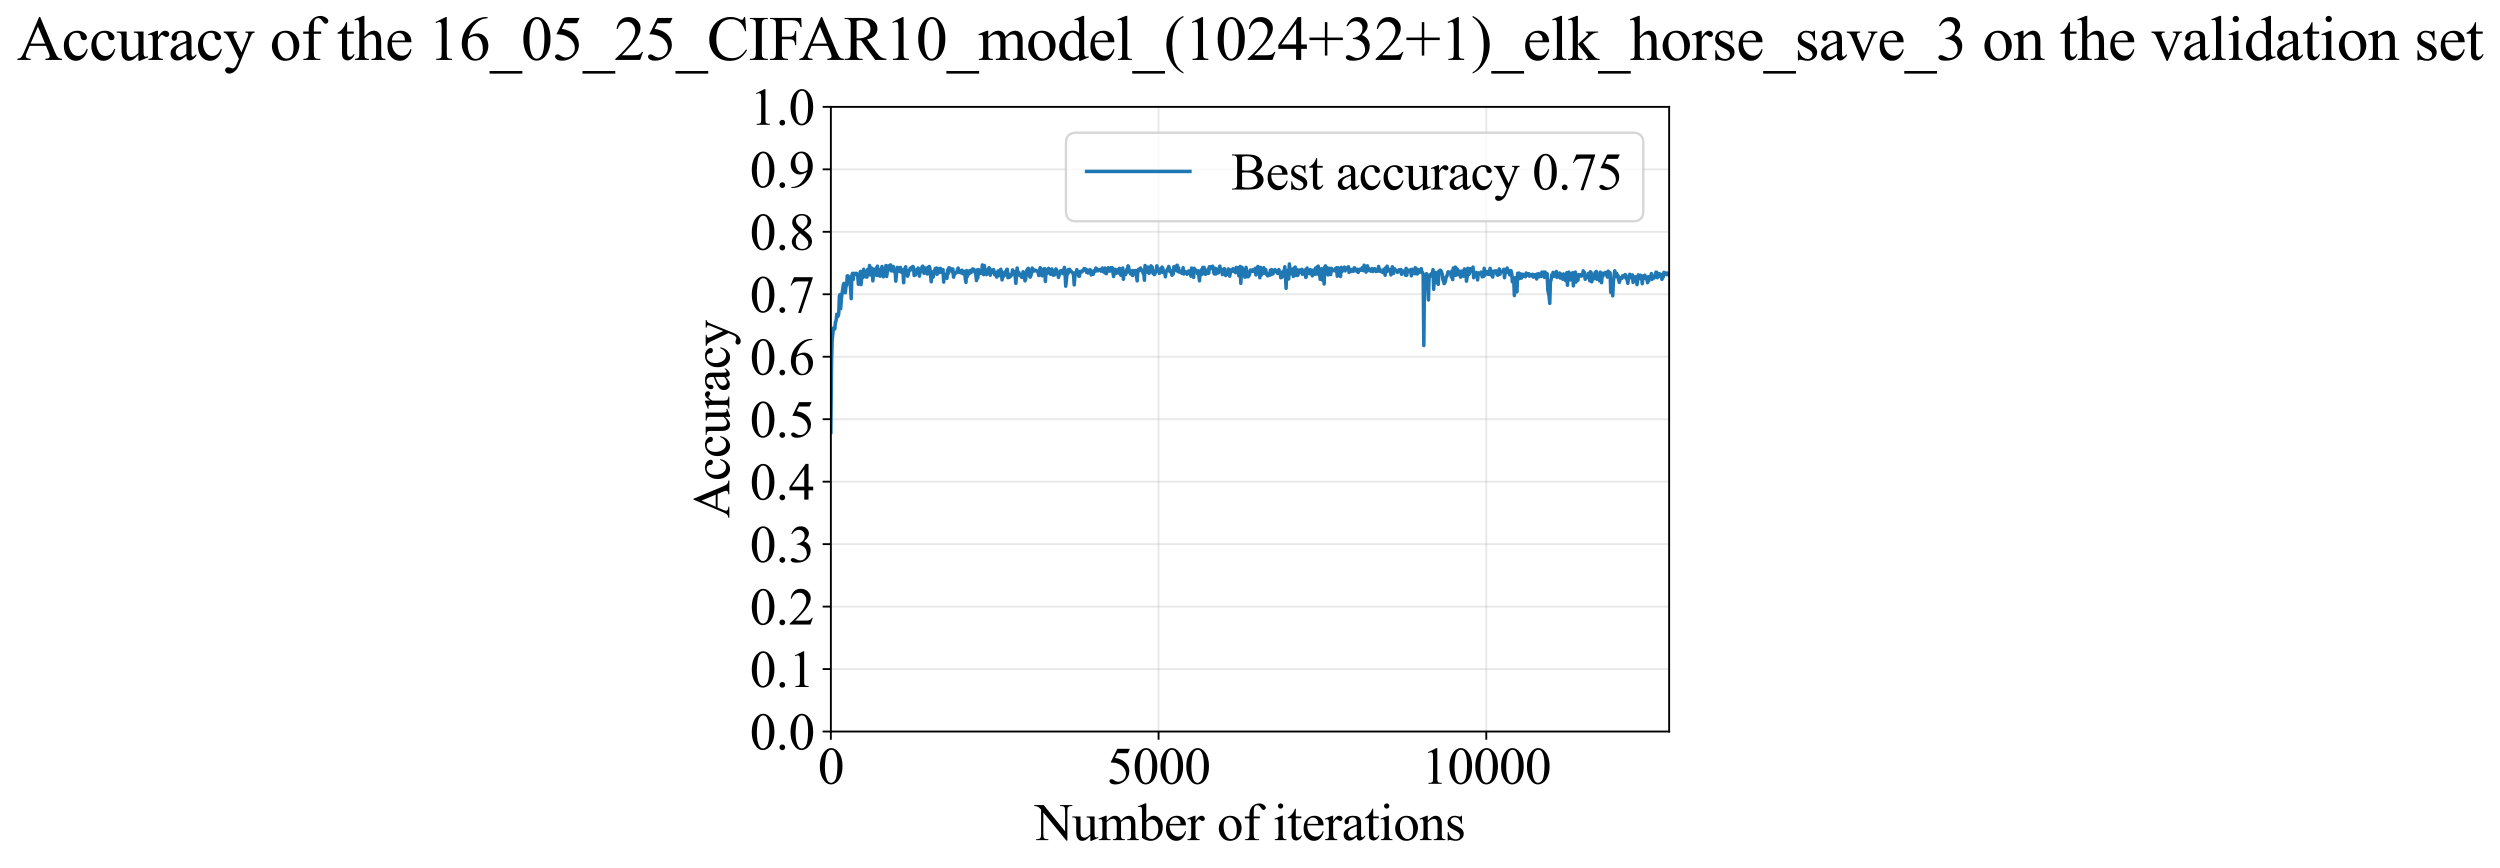 <?xml version="1.0" encoding="utf-8" standalone="no"?>
<!DOCTYPE svg PUBLIC "-//W3C//DTD SVG 1.1//EN"
  "http://www.w3.org/Graphics/SVG/1.1/DTD/svg11.dtd">
<svg xmlns:xlink="http://www.w3.org/1999/xlink" width="1065.037pt" height="369.808pt" viewBox="0 0 1065.037 369.808" xmlns="http://www.w3.org/2000/svg" version="1.1">
 <defs>
  <style type="text/css">*{stroke-linejoin: round; stroke-linecap: butt}</style>
 </defs>
 <g id="figure_1">
  <g id="patch_1">
   <path d="M 0 369.808 
L 1065.037 369.808 
L 1065.037 0 
L 0 0 
z
" style="fill: #ffffff"/>
  </g>
  <g id="axes_1">
   <g id="patch_2">
    <path d="M 353.959 311.644 
L 711.079 311.644 
L 711.079 45.532 
L 353.959 45.532 
z
" style="fill: #ffffff"/>
   </g>
   <g id="matplotlib.axis_1">
    <g id="xtick_1">
     <g id="line2d_1">
      <path d="M 353.959 311.644 
L 353.959 45.532 
" clip-path="url(#pf9eba894eb)" style="fill: none; stroke: #b0b0b0; stroke-opacity: 0.3; stroke-width: 0.8; stroke-linecap: square"/>
     </g>
     <g id="line2d_2">
      <defs>
       <path id="m372dca7e49" d="M 0 0 
L 0 3.5 
" style="stroke: #000000; stroke-width: 0.8"/>
      </defs>
      <g>
       <use xlink:href="#m372dca7e49" x="353.959" y="311.644" style="stroke: #000000; stroke-width: 0.8"/>
      </g>
     </g>
     <g id="text_1">
      <!-- 0 -->
      <g transform="translate(348.459 333.92) scale(0.22 -0.22)">
       <defs>
        <path id="TimesNewRomanPSMT-30" d="M 231 2094 
Q 231 2819 450 3342 
Q 669 3866 1031 4122 
Q 1313 4325 1613 4325 
Q 2100 4325 2488 3828 
Q 2972 3213 2972 2159 
Q 2972 1422 2759 906 
Q 2547 391 2217 158 
Q 1888 -75 1581 -75 
Q 975 -75 572 641 
Q 231 1244 231 2094 
z
M 844 2016 
Q 844 1141 1059 588 
Q 1238 122 1591 122 
Q 1759 122 1940 273 
Q 2122 425 2216 781 
Q 2359 1319 2359 2297 
Q 2359 3022 2209 3506 
Q 2097 3866 1919 4016 
Q 1791 4119 1609 4119 
Q 1397 4119 1231 3928 
Q 1006 3669 925 3112 
Q 844 2556 844 2016 
z
" transform="scale(0.016)"/>
       </defs>
       <use xlink:href="#TimesNewRomanPSMT-30"/>
      </g>
     </g>
    </g>
    <g id="xtick_2">
     <g id="line2d_3">
      <path d="M 493.568 311.644 
L 493.568 45.532 
" clip-path="url(#pf9eba894eb)" style="fill: none; stroke: #b0b0b0; stroke-opacity: 0.3; stroke-width: 0.8; stroke-linecap: square"/>
     </g>
     <g id="line2d_4">
      <g>
       <use xlink:href="#m372dca7e49" x="493.568" y="311.644" style="stroke: #000000; stroke-width: 0.8"/>
      </g>
     </g>
     <g id="text_2">
      <!-- 5000 -->
      <g transform="translate(471.568 333.92) scale(0.22 -0.22)">
       <defs>
        <path id="TimesNewRomanPSMT-35" d="M 2778 4238 
L 2534 3706 
L 1259 3706 
L 981 3138 
Q 1809 3016 2294 2522 
Q 2709 2097 2709 1522 
Q 2709 1188 2573 903 
Q 2438 619 2231 419 
Q 2025 219 1772 97 
Q 1413 -75 1034 -75 
Q 653 -75 479 54 
Q 306 184 306 341 
Q 306 428 378 495 
Q 450 563 559 563 
Q 641 563 702 538 
Q 763 513 909 409 
Q 1144 247 1384 247 
Q 1750 247 2026 523 
Q 2303 800 2303 1197 
Q 2303 1581 2056 1914 
Q 1809 2247 1375 2428 
Q 1034 2569 447 2591 
L 1259 4238 
L 2778 4238 
z
" transform="scale(0.016)"/>
       </defs>
       <use xlink:href="#TimesNewRomanPSMT-35"/>
       <use xlink:href="#TimesNewRomanPSMT-30" transform="translate(50 0)"/>
       <use xlink:href="#TimesNewRomanPSMT-30" transform="translate(100 0)"/>
       <use xlink:href="#TimesNewRomanPSMT-30" transform="translate(150 0)"/>
      </g>
     </g>
    </g>
    <g id="xtick_3">
     <g id="line2d_5">
      <path d="M 633.177 311.644 
L 633.177 45.532 
" clip-path="url(#pf9eba894eb)" style="fill: none; stroke: #b0b0b0; stroke-opacity: 0.3; stroke-width: 0.8; stroke-linecap: square"/>
     </g>
     <g id="line2d_6">
      <g>
       <use xlink:href="#m372dca7e49" x="633.177" y="311.644" style="stroke: #000000; stroke-width: 0.8"/>
      </g>
     </g>
     <g id="text_3">
      <!-- 10000 -->
      <g transform="translate(605.677 333.92) scale(0.22 -0.22)">
       <defs>
        <path id="TimesNewRomanPSMT-31" d="M 750 3822 
L 1781 4325 
L 1884 4325 
L 1884 747 
Q 1884 391 1914 303 
Q 1944 216 2037 169 
Q 2131 122 2419 116 
L 2419 0 
L 825 0 
L 825 116 
Q 1125 122 1212 167 
Q 1300 213 1334 289 
Q 1369 366 1369 747 
L 1369 3034 
Q 1369 3497 1338 3628 
Q 1316 3728 1258 3775 
Q 1200 3822 1119 3822 
Q 1003 3822 797 3725 
L 750 3822 
z
" transform="scale(0.016)"/>
       </defs>
       <use xlink:href="#TimesNewRomanPSMT-31"/>
       <use xlink:href="#TimesNewRomanPSMT-30" transform="translate(50 0)"/>
       <use xlink:href="#TimesNewRomanPSMT-30" transform="translate(100 0)"/>
       <use xlink:href="#TimesNewRomanPSMT-30" transform="translate(150 0)"/>
       <use xlink:href="#TimesNewRomanPSMT-30" transform="translate(200 0)"/>
      </g>
     </g>
    </g>
    <g id="text_4">
     <!-- Number of iterations -->
     <g transform="translate(440.877 357.902) scale(0.22 -0.22)">
      <defs>
       <path id="TimesNewRomanPSMT-4e" d="M -84 4238 
L 1066 4238 
L 3656 1059 
L 3656 3503 
Q 3656 3894 3569 3991 
Q 3453 4122 3203 4122 
L 3056 4122 
L 3056 4238 
L 4531 4238 
L 4531 4122 
L 4381 4122 
Q 4113 4122 4000 3959 
Q 3931 3859 3931 3503 
L 3931 -69 
L 3819 -69 
L 1025 3344 
L 1025 734 
Q 1025 344 1109 247 
Q 1228 116 1475 116 
L 1625 116 
L 1625 0 
L 150 0 
L 150 116 
L 297 116 
Q 569 116 681 278 
Q 750 378 750 734 
L 750 3681 
Q 566 3897 470 3965 
Q 375 4034 191 4094 
Q 100 4122 -84 4122 
L -84 4238 
z
" transform="scale(0.016)"/>
       <path id="TimesNewRomanPSMT-75" d="M 2709 2863 
L 2709 1128 
Q 2709 631 2732 520 
Q 2756 409 2807 365 
Q 2859 322 2928 322 
Q 3025 322 3147 375 
L 3191 266 
L 2334 -88 
L 2194 -88 
L 2194 519 
Q 1825 119 1631 15 
Q 1438 -88 1222 -88 
Q 981 -88 804 51 
Q 628 191 559 409 
Q 491 628 491 1028 
L 491 2306 
Q 491 2509 447 2587 
Q 403 2666 317 2708 
Q 231 2750 6 2747 
L 6 2863 
L 1009 2863 
L 1009 947 
Q 1009 547 1148 422 
Q 1288 297 1484 297 
Q 1619 297 1789 381 
Q 1959 466 2194 703 
L 2194 2325 
Q 2194 2569 2105 2655 
Q 2016 2741 1734 2747 
L 1734 2863 
L 2709 2863 
z
" transform="scale(0.016)"/>
       <path id="TimesNewRomanPSMT-6d" d="M 1050 2338 
Q 1363 2650 1419 2697 
Q 1559 2816 1721 2881 
Q 1884 2947 2044 2947 
Q 2313 2947 2506 2790 
Q 2700 2634 2766 2338 
Q 3088 2713 3309 2830 
Q 3531 2947 3766 2947 
Q 3994 2947 4170 2830 
Q 4347 2713 4450 2447 
Q 4519 2266 4519 1878 
L 4519 647 
Q 4519 378 4559 278 
Q 4591 209 4675 161 
Q 4759 113 4950 113 
L 4950 0 
L 3538 0 
L 3538 113 
L 3597 113 
Q 3781 113 3884 184 
Q 3956 234 3988 344 
Q 4000 397 4000 647 
L 4000 1878 
Q 4000 2228 3916 2372 
Q 3794 2572 3525 2572 
Q 3359 2572 3192 2489 
Q 3025 2406 2788 2181 
L 2781 2147 
L 2788 2013 
L 2788 647 
Q 2788 353 2820 281 
Q 2853 209 2943 161 
Q 3034 113 3253 113 
L 3253 0 
L 1806 0 
L 1806 113 
Q 2044 113 2133 169 
Q 2222 225 2256 338 
Q 2272 391 2272 647 
L 2272 1878 
Q 2272 2228 2169 2381 
Q 2031 2581 1784 2581 
Q 1616 2581 1450 2491 
Q 1191 2353 1050 2181 
L 1050 647 
Q 1050 366 1089 281 
Q 1128 197 1204 155 
Q 1281 113 1516 113 
L 1516 0 
L 100 0 
L 100 113 
Q 297 113 375 155 
Q 453 197 493 289 
Q 534 381 534 647 
L 534 1741 
Q 534 2213 506 2350 
Q 484 2453 437 2492 
Q 391 2531 309 2531 
Q 222 2531 100 2484 
L 53 2597 
L 916 2947 
L 1050 2947 
L 1050 2338 
z
" transform="scale(0.016)"/>
       <path id="TimesNewRomanPSMT-62" d="M 984 2369 
Q 1400 2947 1881 2947 
Q 2322 2947 2650 2570 
Q 2978 2194 2978 1541 
Q 2978 778 2472 313 
Q 2038 -88 1503 -88 
Q 1253 -88 995 3 
Q 738 94 469 275 
L 469 3241 
Q 469 3728 445 3840 
Q 422 3953 372 3993 
Q 322 4034 247 4034 
Q 159 4034 28 3984 
L -16 4094 
L 844 4444 
L 984 4444 
L 984 2369 
z
M 984 2169 
L 984 456 
Q 1144 300 1314 220 
Q 1484 141 1663 141 
Q 1947 141 2192 453 
Q 2438 766 2438 1363 
Q 2438 1913 2192 2208 
Q 1947 2503 1634 2503 
Q 1469 2503 1303 2419 
Q 1178 2356 984 2169 
z
" transform="scale(0.016)"/>
       <path id="TimesNewRomanPSMT-65" d="M 681 1784 
Q 678 1147 991 784 
Q 1303 422 1725 422 
Q 2006 422 2214 576 
Q 2422 731 2563 1106 
L 2659 1044 
Q 2594 616 2278 264 
Q 1963 -88 1488 -88 
Q 972 -88 605 314 
Q 238 716 238 1394 
Q 238 2128 614 2539 
Q 991 2950 1559 2950 
Q 2041 2950 2350 2633 
Q 2659 2316 2659 1784 
L 681 1784 
z
M 681 1966 
L 2006 1966 
Q 1991 2241 1941 2353 
Q 1863 2528 1708 2628 
Q 1553 2728 1384 2728 
Q 1125 2728 920 2526 
Q 716 2325 681 1966 
z
" transform="scale(0.016)"/>
       <path id="TimesNewRomanPSMT-72" d="M 1038 2947 
L 1038 2303 
Q 1397 2947 1775 2947 
Q 1947 2947 2059 2842 
Q 2172 2738 2172 2600 
Q 2172 2478 2090 2393 
Q 2009 2309 1897 2309 
Q 1788 2309 1652 2417 
Q 1516 2525 1450 2525 
Q 1394 2525 1328 2463 
Q 1188 2334 1038 2041 
L 1038 669 
Q 1038 431 1097 309 
Q 1138 225 1241 169 
Q 1344 113 1538 113 
L 1538 0 
L 72 0 
L 72 113 
Q 291 113 397 181 
Q 475 231 506 341 
Q 522 394 522 644 
L 522 1753 
Q 522 2253 501 2348 
Q 481 2444 426 2487 
Q 372 2531 291 2531 
Q 194 2531 72 2484 
L 41 2597 
L 906 2947 
L 1038 2947 
z
" transform="scale(0.016)"/>
       <path id="TimesNewRomanPSMT-20" transform="scale(0.016)"/>
       <path id="TimesNewRomanPSMT-6f" d="M 1600 2947 
Q 2250 2947 2644 2453 
Q 2978 2031 2978 1484 
Q 2978 1100 2793 706 
Q 2609 313 2286 112 
Q 1963 -88 1566 -88 
Q 919 -88 538 428 
Q 216 863 216 1403 
Q 216 1797 411 2186 
Q 606 2575 925 2761 
Q 1244 2947 1600 2947 
z
M 1503 2744 
Q 1338 2744 1170 2645 
Q 1003 2547 900 2300 
Q 797 2053 797 1666 
Q 797 1041 1045 587 
Q 1294 134 1700 134 
Q 2003 134 2200 384 
Q 2397 634 2397 1244 
Q 2397 2006 2069 2444 
Q 1847 2744 1503 2744 
z
" transform="scale(0.016)"/>
       <path id="TimesNewRomanPSMT-66" d="M 1319 2638 
L 1319 756 
Q 1319 356 1406 250 
Q 1522 113 1716 113 
L 1975 113 
L 1975 0 
L 266 0 
L 266 113 
L 394 113 
Q 519 113 622 175 
Q 725 238 764 344 
Q 803 450 803 756 
L 803 2638 
L 247 2638 
L 247 2863 
L 803 2863 
L 803 3050 
Q 803 3478 940 3775 
Q 1078 4072 1361 4255 
Q 1644 4438 1997 4438 
Q 2325 4438 2600 4225 
Q 2781 4084 2781 3909 
Q 2781 3816 2700 3733 
Q 2619 3650 2525 3650 
Q 2453 3650 2373 3701 
Q 2294 3753 2178 3923 
Q 2063 4094 1966 4153 
Q 1869 4213 1750 4213 
Q 1606 4213 1506 4136 
Q 1406 4059 1362 3898 
Q 1319 3738 1319 3069 
L 1319 2863 
L 2056 2863 
L 2056 2638 
L 1319 2638 
z
" transform="scale(0.016)"/>
       <path id="TimesNewRomanPSMT-69" d="M 928 4444 
Q 1059 4444 1151 4351 
Q 1244 4259 1244 4128 
Q 1244 3997 1151 3903 
Q 1059 3809 928 3809 
Q 797 3809 703 3903 
Q 609 3997 609 4128 
Q 609 4259 701 4351 
Q 794 4444 928 4444 
z
M 1188 2947 
L 1188 647 
Q 1188 378 1227 289 
Q 1266 200 1342 156 
Q 1419 113 1622 113 
L 1622 0 
L 231 0 
L 231 113 
Q 441 113 512 153 
Q 584 194 626 287 
Q 669 381 669 647 
L 669 1750 
Q 669 2216 641 2353 
Q 619 2453 572 2492 
Q 525 2531 444 2531 
Q 356 2531 231 2484 
L 188 2597 
L 1050 2947 
L 1188 2947 
z
" transform="scale(0.016)"/>
       <path id="TimesNewRomanPSMT-74" d="M 1031 3803 
L 1031 2863 
L 1700 2863 
L 1700 2644 
L 1031 2644 
L 1031 788 
Q 1031 509 1111 412 
Q 1191 316 1316 316 
Q 1419 316 1516 380 
Q 1613 444 1666 569 
L 1788 569 
Q 1678 263 1478 108 
Q 1278 -47 1066 -47 
Q 922 -47 784 33 
Q 647 113 581 261 
Q 516 409 516 719 
L 516 2644 
L 63 2644 
L 63 2747 
Q 234 2816 414 2980 
Q 594 3144 734 3369 
Q 806 3488 934 3803 
L 1031 3803 
z
" transform="scale(0.016)"/>
       <path id="TimesNewRomanPSMT-61" d="M 1822 413 
Q 1381 72 1269 19 
Q 1100 -59 909 -59 
Q 613 -59 420 144 
Q 228 347 228 678 
Q 228 888 322 1041 
Q 450 1253 767 1440 
Q 1084 1628 1822 1897 
L 1822 2009 
Q 1822 2438 1686 2597 
Q 1550 2756 1291 2756 
Q 1094 2756 978 2650 
Q 859 2544 859 2406 
L 866 2225 
Q 866 2081 792 2003 
Q 719 1925 600 1925 
Q 484 1925 411 2006 
Q 338 2088 338 2228 
Q 338 2497 613 2722 
Q 888 2947 1384 2947 
Q 1766 2947 2009 2819 
Q 2194 2722 2281 2516 
Q 2338 2381 2338 1966 
L 2338 994 
Q 2338 584 2353 492 
Q 2369 400 2405 369 
Q 2441 338 2488 338 
Q 2538 338 2575 359 
Q 2641 400 2828 588 
L 2828 413 
Q 2478 -56 2159 -56 
Q 2006 -56 1915 50 
Q 1825 156 1822 413 
z
M 1822 616 
L 1822 1706 
Q 1350 1519 1213 1441 
Q 966 1303 859 1153 
Q 753 1003 753 825 
Q 753 600 887 451 
Q 1022 303 1197 303 
Q 1434 303 1822 616 
z
" transform="scale(0.016)"/>
       <path id="TimesNewRomanPSMT-6e" d="M 1034 2341 
Q 1538 2947 1994 2947 
Q 2228 2947 2397 2830 
Q 2566 2713 2666 2444 
Q 2734 2256 2734 1869 
L 2734 647 
Q 2734 375 2778 278 
Q 2813 200 2889 156 
Q 2966 113 3172 113 
L 3172 0 
L 1756 0 
L 1756 113 
L 1816 113 
Q 2016 113 2095 173 
Q 2175 234 2206 353 
Q 2219 400 2219 647 
L 2219 1819 
Q 2219 2209 2117 2386 
Q 2016 2563 1775 2563 
Q 1403 2563 1034 2156 
L 1034 647 
Q 1034 356 1069 288 
Q 1113 197 1189 155 
Q 1266 113 1500 113 
L 1500 0 
L 84 0 
L 84 113 
L 147 113 
Q 366 113 442 223 
Q 519 334 519 647 
L 519 1709 
Q 519 2225 495 2337 
Q 472 2450 423 2490 
Q 375 2531 294 2531 
Q 206 2531 84 2484 
L 38 2597 
L 900 2947 
L 1034 2947 
L 1034 2341 
z
" transform="scale(0.016)"/>
       <path id="TimesNewRomanPSMT-73" d="M 2050 2947 
L 2050 1972 
L 1947 1972 
Q 1828 2431 1642 2597 
Q 1456 2763 1169 2763 
Q 950 2763 815 2647 
Q 681 2531 681 2391 
Q 681 2216 781 2091 
Q 878 1963 1175 1819 
L 1631 1597 
Q 2266 1288 2266 781 
Q 2266 391 1970 151 
Q 1675 -88 1309 -88 
Q 1047 -88 709 6 
Q 606 38 541 38 
Q 469 38 428 -44 
L 325 -44 
L 325 978 
L 428 978 
Q 516 541 762 319 
Q 1009 97 1316 97 
Q 1531 97 1667 223 
Q 1803 350 1803 528 
Q 1803 744 1651 891 
Q 1500 1038 1047 1263 
Q 594 1488 453 1669 
Q 313 1847 313 2119 
Q 313 2472 555 2709 
Q 797 2947 1181 2947 
Q 1350 2947 1591 2875 
Q 1750 2828 1803 2828 
Q 1853 2828 1881 2850 
Q 1909 2872 1947 2947 
L 2050 2947 
z
" transform="scale(0.016)"/>
      </defs>
      <use xlink:href="#TimesNewRomanPSMT-4e"/>
      <use xlink:href="#TimesNewRomanPSMT-75" transform="translate(72.217 0)"/>
      <use xlink:href="#TimesNewRomanPSMT-6d" transform="translate(122.217 0)"/>
      <use xlink:href="#TimesNewRomanPSMT-62" transform="translate(200 0)"/>
      <use xlink:href="#TimesNewRomanPSMT-65" transform="translate(250 0)"/>
      <use xlink:href="#TimesNewRomanPSMT-72" transform="translate(294.385 0)"/>
      <use xlink:href="#TimesNewRomanPSMT-20" transform="translate(327.686 0)"/>
      <use xlink:href="#TimesNewRomanPSMT-6f" transform="translate(352.686 0)"/>
      <use xlink:href="#TimesNewRomanPSMT-66" transform="translate(402.686 0)"/>
      <use xlink:href="#TimesNewRomanPSMT-20" transform="translate(435.986 0)"/>
      <use xlink:href="#TimesNewRomanPSMT-69" transform="translate(460.986 0)"/>
      <use xlink:href="#TimesNewRomanPSMT-74" transform="translate(488.77 0)"/>
      <use xlink:href="#TimesNewRomanPSMT-65" transform="translate(516.553 0)"/>
      <use xlink:href="#TimesNewRomanPSMT-72" transform="translate(560.938 0)"/>
      <use xlink:href="#TimesNewRomanPSMT-61" transform="translate(594.238 0)"/>
      <use xlink:href="#TimesNewRomanPSMT-74" transform="translate(638.623 0)"/>
      <use xlink:href="#TimesNewRomanPSMT-69" transform="translate(666.406 0)"/>
      <use xlink:href="#TimesNewRomanPSMT-6f" transform="translate(694.189 0)"/>
      <use xlink:href="#TimesNewRomanPSMT-6e" transform="translate(744.189 0)"/>
      <use xlink:href="#TimesNewRomanPSMT-73" transform="translate(794.189 0)"/>
     </g>
    </g>
   </g>
   <g id="matplotlib.axis_2">
    <g id="ytick_1">
     <g id="line2d_7">
      <path d="M 353.959 311.644 
L 711.079 311.644 
" clip-path="url(#pf9eba894eb)" style="fill: none; stroke: #b0b0b0; stroke-opacity: 0.3; stroke-width: 0.8; stroke-linecap: square"/>
     </g>
     <g id="line2d_8">
      <defs>
       <path id="mf5a266adbb" d="M 0 0 
L -3.5 0 
" style="stroke: #000000; stroke-width: 0.8"/>
      </defs>
      <g>
       <use xlink:href="#mf5a266adbb" x="353.959" y="311.644" style="stroke: #000000; stroke-width: 0.8"/>
      </g>
     </g>
     <g id="text_5">
      <!-- 0.0 -->
      <g transform="translate(319.459 319.282) scale(0.22 -0.22)">
       <defs>
        <path id="TimesNewRomanPSMT-2e" d="M 800 606 
Q 947 606 1047 504 
Q 1147 403 1147 259 
Q 1147 116 1045 14 
Q 944 -88 800 -88 
Q 656 -88 554 14 
Q 453 116 453 259 
Q 453 406 554 506 
Q 656 606 800 606 
z
" transform="scale(0.016)"/>
       </defs>
       <use xlink:href="#TimesNewRomanPSMT-30"/>
       <use xlink:href="#TimesNewRomanPSMT-2e" transform="translate(50 0)"/>
       <use xlink:href="#TimesNewRomanPSMT-30" transform="translate(75 0)"/>
      </g>
     </g>
    </g>
    <g id="ytick_2">
     <g id="line2d_9">
      <path d="M 353.959 285.032 
L 711.079 285.032 
" clip-path="url(#pf9eba894eb)" style="fill: none; stroke: #b0b0b0; stroke-opacity: 0.3; stroke-width: 0.8; stroke-linecap: square"/>
     </g>
     <g id="line2d_10">
      <g>
       <use xlink:href="#mf5a266adbb" x="353.959" y="285.032" style="stroke: #000000; stroke-width: 0.8"/>
      </g>
     </g>
     <g id="text_6">
      <!-- 0.1 -->
      <g transform="translate(319.459 292.67) scale(0.22 -0.22)">
       <use xlink:href="#TimesNewRomanPSMT-30"/>
       <use xlink:href="#TimesNewRomanPSMT-2e" transform="translate(50 0)"/>
       <use xlink:href="#TimesNewRomanPSMT-31" transform="translate(75 0)"/>
      </g>
     </g>
    </g>
    <g id="ytick_3">
     <g id="line2d_11">
      <path d="M 353.959 258.421 
L 711.079 258.421 
" clip-path="url(#pf9eba894eb)" style="fill: none; stroke: #b0b0b0; stroke-opacity: 0.3; stroke-width: 0.8; stroke-linecap: square"/>
     </g>
     <g id="line2d_12">
      <g>
       <use xlink:href="#mf5a266adbb" x="353.959" y="258.421" style="stroke: #000000; stroke-width: 0.8"/>
      </g>
     </g>
     <g id="text_7">
      <!-- 0.2 -->
      <g transform="translate(319.459 266.059) scale(0.22 -0.22)">
       <defs>
        <path id="TimesNewRomanPSMT-32" d="M 2934 816 
L 2638 0 
L 138 0 
L 138 116 
Q 1241 1122 1691 1759 
Q 2141 2397 2141 2925 
Q 2141 3328 1894 3587 
Q 1647 3847 1303 3847 
Q 991 3847 742 3664 
Q 494 3481 375 3128 
L 259 3128 
Q 338 3706 661 4015 
Q 984 4325 1469 4325 
Q 1984 4325 2329 3994 
Q 2675 3663 2675 3213 
Q 2675 2891 2525 2569 
Q 2294 2063 1775 1497 
Q 997 647 803 472 
L 1909 472 
Q 2247 472 2383 497 
Q 2519 522 2628 598 
Q 2738 675 2819 816 
L 2934 816 
z
" transform="scale(0.016)"/>
       </defs>
       <use xlink:href="#TimesNewRomanPSMT-30"/>
       <use xlink:href="#TimesNewRomanPSMT-2e" transform="translate(50 0)"/>
       <use xlink:href="#TimesNewRomanPSMT-32" transform="translate(75 0)"/>
      </g>
     </g>
    </g>
    <g id="ytick_4">
     <g id="line2d_13">
      <path d="M 353.959 231.81 
L 711.079 231.81 
" clip-path="url(#pf9eba894eb)" style="fill: none; stroke: #b0b0b0; stroke-opacity: 0.3; stroke-width: 0.8; stroke-linecap: square"/>
     </g>
     <g id="line2d_14">
      <g>
       <use xlink:href="#mf5a266adbb" x="353.959" y="231.81" style="stroke: #000000; stroke-width: 0.8"/>
      </g>
     </g>
     <g id="text_8">
      <!-- 0.3 -->
      <g transform="translate(319.459 239.448) scale(0.22 -0.22)">
       <defs>
        <path id="TimesNewRomanPSMT-33" d="M 325 3431 
Q 506 3859 782 4092 
Q 1059 4325 1472 4325 
Q 1981 4325 2253 3994 
Q 2459 3747 2459 3466 
Q 2459 3003 1878 2509 
Q 2269 2356 2469 2072 
Q 2669 1788 2669 1403 
Q 2669 853 2319 450 
Q 1863 -75 997 -75 
Q 569 -75 414 31 
Q 259 138 259 259 
Q 259 350 332 419 
Q 406 488 509 488 
Q 588 488 669 463 
Q 722 447 909 348 
Q 1097 250 1169 231 
Q 1284 197 1416 197 
Q 1734 197 1970 444 
Q 2206 691 2206 1028 
Q 2206 1275 2097 1509 
Q 2016 1684 1919 1775 
Q 1784 1900 1550 2001 
Q 1316 2103 1072 2103 
L 972 2103 
L 972 2197 
Q 1219 2228 1467 2375 
Q 1716 2522 1828 2728 
Q 1941 2934 1941 3181 
Q 1941 3503 1739 3701 
Q 1538 3900 1238 3900 
Q 753 3900 428 3381 
L 325 3431 
z
" transform="scale(0.016)"/>
       </defs>
       <use xlink:href="#TimesNewRomanPSMT-30"/>
       <use xlink:href="#TimesNewRomanPSMT-2e" transform="translate(50 0)"/>
       <use xlink:href="#TimesNewRomanPSMT-33" transform="translate(75 0)"/>
      </g>
     </g>
    </g>
    <g id="ytick_5">
     <g id="line2d_15">
      <path d="M 353.959 205.199 
L 711.079 205.199 
" clip-path="url(#pf9eba894eb)" style="fill: none; stroke: #b0b0b0; stroke-opacity: 0.3; stroke-width: 0.8; stroke-linecap: square"/>
     </g>
     <g id="line2d_16">
      <g>
       <use xlink:href="#mf5a266adbb" x="353.959" y="205.199" style="stroke: #000000; stroke-width: 0.8"/>
      </g>
     </g>
     <g id="text_9">
      <!-- 0.4 -->
      <g transform="translate(319.459 212.837) scale(0.22 -0.22)">
       <defs>
        <path id="TimesNewRomanPSMT-34" d="M 2978 1563 
L 2978 1119 
L 2409 1119 
L 2409 0 
L 1894 0 
L 1894 1119 
L 100 1119 
L 100 1519 
L 2066 4325 
L 2409 4325 
L 2409 1563 
L 2978 1563 
z
M 1894 1563 
L 1894 3666 
L 406 1563 
L 1894 1563 
z
" transform="scale(0.016)"/>
       </defs>
       <use xlink:href="#TimesNewRomanPSMT-30"/>
       <use xlink:href="#TimesNewRomanPSMT-2e" transform="translate(50 0)"/>
       <use xlink:href="#TimesNewRomanPSMT-34" transform="translate(75 0)"/>
      </g>
     </g>
    </g>
    <g id="ytick_6">
     <g id="line2d_17">
      <path d="M 353.959 178.588 
L 711.079 178.588 
" clip-path="url(#pf9eba894eb)" style="fill: none; stroke: #b0b0b0; stroke-opacity: 0.3; stroke-width: 0.8; stroke-linecap: square"/>
     </g>
     <g id="line2d_18">
      <g>
       <use xlink:href="#mf5a266adbb" x="353.959" y="178.588" style="stroke: #000000; stroke-width: 0.8"/>
      </g>
     </g>
     <g id="text_10">
      <!-- 0.5 -->
      <g transform="translate(319.459 186.226) scale(0.22 -0.22)">
       <use xlink:href="#TimesNewRomanPSMT-30"/>
       <use xlink:href="#TimesNewRomanPSMT-2e" transform="translate(50 0)"/>
       <use xlink:href="#TimesNewRomanPSMT-35" transform="translate(75 0)"/>
      </g>
     </g>
    </g>
    <g id="ytick_7">
     <g id="line2d_19">
      <path d="M 353.959 151.976 
L 711.079 151.976 
" clip-path="url(#pf9eba894eb)" style="fill: none; stroke: #b0b0b0; stroke-opacity: 0.3; stroke-width: 0.8; stroke-linecap: square"/>
     </g>
     <g id="line2d_20">
      <g>
       <use xlink:href="#mf5a266adbb" x="353.959" y="151.976" style="stroke: #000000; stroke-width: 0.8"/>
      </g>
     </g>
     <g id="text_11">
      <!-- 0.6 -->
      <g transform="translate(319.459 159.614) scale(0.22 -0.22)">
       <defs>
        <path id="TimesNewRomanPSMT-36" d="M 2869 4325 
L 2869 4209 
Q 2456 4169 2195 4045 
Q 1934 3922 1679 3669 
Q 1425 3416 1258 3105 
Q 1091 2794 978 2366 
Q 1428 2675 1881 2675 
Q 2316 2675 2634 2325 
Q 2953 1975 2953 1425 
Q 2953 894 2631 456 
Q 2244 -75 1606 -75 
Q 1172 -75 869 213 
Q 275 772 275 1663 
Q 275 2231 503 2743 
Q 731 3256 1154 3653 
Q 1578 4050 1965 4187 
Q 2353 4325 2688 4325 
L 2869 4325 
z
M 925 2138 
Q 869 1716 869 1456 
Q 869 1156 980 804 
Q 1091 453 1309 247 
Q 1469 100 1697 100 
Q 1969 100 2183 356 
Q 2397 613 2397 1088 
Q 2397 1622 2184 2012 
Q 1972 2403 1581 2403 
Q 1463 2403 1327 2353 
Q 1191 2303 925 2138 
z
" transform="scale(0.016)"/>
       </defs>
       <use xlink:href="#TimesNewRomanPSMT-30"/>
       <use xlink:href="#TimesNewRomanPSMT-2e" transform="translate(50 0)"/>
       <use xlink:href="#TimesNewRomanPSMT-36" transform="translate(75 0)"/>
      </g>
     </g>
    </g>
    <g id="ytick_8">
     <g id="line2d_21">
      <path d="M 353.959 125.365 
L 711.079 125.365 
" clip-path="url(#pf9eba894eb)" style="fill: none; stroke: #b0b0b0; stroke-opacity: 0.3; stroke-width: 0.8; stroke-linecap: square"/>
     </g>
     <g id="line2d_22">
      <g>
       <use xlink:href="#mf5a266adbb" x="353.959" y="125.365" style="stroke: #000000; stroke-width: 0.8"/>
      </g>
     </g>
     <g id="text_12">
      <!-- 0.7 -->
      <g transform="translate(319.459 133.003) scale(0.22 -0.22)">
       <defs>
        <path id="TimesNewRomanPSMT-37" d="M 644 4238 
L 2916 4238 
L 2916 4119 
L 1503 -88 
L 1153 -88 
L 2419 3728 
L 1253 3728 
Q 900 3728 750 3644 
Q 488 3500 328 3200 
L 238 3234 
L 644 4238 
z
" transform="scale(0.016)"/>
       </defs>
       <use xlink:href="#TimesNewRomanPSMT-30"/>
       <use xlink:href="#TimesNewRomanPSMT-2e" transform="translate(50 0)"/>
       <use xlink:href="#TimesNewRomanPSMT-37" transform="translate(75 0)"/>
      </g>
     </g>
    </g>
    <g id="ytick_9">
     <g id="line2d_23">
      <path d="M 353.959 98.754 
L 711.079 98.754 
" clip-path="url(#pf9eba894eb)" style="fill: none; stroke: #b0b0b0; stroke-opacity: 0.3; stroke-width: 0.8; stroke-linecap: square"/>
     </g>
     <g id="line2d_24">
      <g>
       <use xlink:href="#mf5a266adbb" x="353.959" y="98.754" style="stroke: #000000; stroke-width: 0.8"/>
      </g>
     </g>
     <g id="text_13">
      <!-- 0.8 -->
      <g transform="translate(319.459 106.392) scale(0.22 -0.22)">
       <defs>
        <path id="TimesNewRomanPSMT-38" d="M 1228 2134 
Q 725 2547 579 2797 
Q 434 3047 434 3316 
Q 434 3728 753 4026 
Q 1072 4325 1600 4325 
Q 2113 4325 2425 4047 
Q 2738 3769 2738 3413 
Q 2738 3175 2569 2928 
Q 2400 2681 1866 2347 
Q 2416 1922 2594 1678 
Q 2831 1359 2831 1006 
Q 2831 559 2490 242 
Q 2150 -75 1597 -75 
Q 994 -75 656 303 
Q 388 606 388 966 
Q 388 1247 577 1523 
Q 766 1800 1228 2134 
z
M 1719 2469 
Q 2094 2806 2194 3001 
Q 2294 3197 2294 3444 
Q 2294 3772 2109 3958 
Q 1925 4144 1606 4144 
Q 1288 4144 1088 3959 
Q 888 3775 888 3528 
Q 888 3366 970 3203 
Q 1053 3041 1206 2894 
L 1719 2469 
z
M 1375 2016 
Q 1116 1797 991 1539 
Q 866 1281 866 981 
Q 866 578 1086 336 
Q 1306 94 1647 94 
Q 1984 94 2187 284 
Q 2391 475 2391 747 
Q 2391 972 2272 1150 
Q 2050 1481 1375 2016 
z
" transform="scale(0.016)"/>
       </defs>
       <use xlink:href="#TimesNewRomanPSMT-30"/>
       <use xlink:href="#TimesNewRomanPSMT-2e" transform="translate(50 0)"/>
       <use xlink:href="#TimesNewRomanPSMT-38" transform="translate(75 0)"/>
      </g>
     </g>
    </g>
    <g id="ytick_10">
     <g id="line2d_25">
      <path d="M 353.959 72.143 
L 711.079 72.143 
" clip-path="url(#pf9eba894eb)" style="fill: none; stroke: #b0b0b0; stroke-opacity: 0.3; stroke-width: 0.8; stroke-linecap: square"/>
     </g>
     <g id="line2d_26">
      <g>
       <use xlink:href="#mf5a266adbb" x="353.959" y="72.143" style="stroke: #000000; stroke-width: 0.8"/>
      </g>
     </g>
     <g id="text_14">
      <!-- 0.9 -->
      <g transform="translate(319.459 79.781) scale(0.22 -0.22)">
       <defs>
        <path id="TimesNewRomanPSMT-39" d="M 338 -88 
L 338 28 
Q 744 34 1094 217 
Q 1444 400 1770 856 
Q 2097 1313 2225 1859 
Q 1734 1544 1338 1544 
Q 891 1544 572 1889 
Q 253 2234 253 2806 
Q 253 3363 572 3797 
Q 956 4325 1575 4325 
Q 2097 4325 2469 3894 
Q 2925 3359 2925 2575 
Q 2925 1869 2578 1258 
Q 2231 647 1613 244 
Q 1109 -88 516 -88 
L 338 -88 
z
M 2275 2091 
Q 2331 2497 2331 2741 
Q 2331 3044 2228 3395 
Q 2125 3747 1936 3934 
Q 1747 4122 1506 4122 
Q 1228 4122 1018 3872 
Q 809 3622 809 3128 
Q 809 2469 1088 2097 
Q 1291 1828 1588 1828 
Q 1731 1828 1928 1897 
Q 2125 1966 2275 2091 
z
" transform="scale(0.016)"/>
       </defs>
       <use xlink:href="#TimesNewRomanPSMT-30"/>
       <use xlink:href="#TimesNewRomanPSMT-2e" transform="translate(50 0)"/>
       <use xlink:href="#TimesNewRomanPSMT-39" transform="translate(75 0)"/>
      </g>
     </g>
    </g>
    <g id="ytick_11">
     <g id="line2d_27">
      <path d="M 353.959 45.532 
L 711.079 45.532 
" clip-path="url(#pf9eba894eb)" style="fill: none; stroke: #b0b0b0; stroke-opacity: 0.3; stroke-width: 0.8; stroke-linecap: square"/>
     </g>
     <g id="line2d_28">
      <g>
       <use xlink:href="#mf5a266adbb" x="353.959" y="45.532" style="stroke: #000000; stroke-width: 0.8"/>
      </g>
     </g>
     <g id="text_15">
      <!-- 1.0 -->
      <g transform="translate(319.459 53.17) scale(0.22 -0.22)">
       <use xlink:href="#TimesNewRomanPSMT-31"/>
       <use xlink:href="#TimesNewRomanPSMT-2e" transform="translate(50 0)"/>
       <use xlink:href="#TimesNewRomanPSMT-30" transform="translate(75 0)"/>
      </g>
     </g>
    </g>
    <g id="text_16">
     <!-- Accuracy -->
     <g transform="translate(310.712 220.726) rotate(-90) scale(0.22 -0.22)">
      <defs>
       <path id="TimesNewRomanPSMT-41" d="M 2928 1419 
L 1288 1419 
L 1000 750 
Q 894 503 894 381 
Q 894 284 986 211 
Q 1078 138 1384 116 
L 1384 0 
L 50 0 
L 50 116 
Q 316 163 394 238 
Q 553 388 747 847 
L 2238 4334 
L 2347 4334 
L 3822 809 
Q 4000 384 4145 257 
Q 4291 131 4550 116 
L 4550 0 
L 2878 0 
L 2878 116 
Q 3131 128 3220 200 
Q 3309 272 3309 375 
Q 3309 513 3184 809 
L 2928 1419 
z
M 2841 1650 
L 2122 3363 
L 1384 1650 
L 2841 1650 
z
" transform="scale(0.016)"/>
       <path id="TimesNewRomanPSMT-63" d="M 2631 1088 
Q 2516 522 2178 217 
Q 1841 -88 1431 -88 
Q 944 -88 581 321 
Q 219 731 219 1428 
Q 219 2103 620 2525 
Q 1022 2947 1584 2947 
Q 2006 2947 2278 2723 
Q 2550 2500 2550 2259 
Q 2550 2141 2473 2067 
Q 2397 1994 2259 1994 
Q 2075 1994 1981 2113 
Q 1928 2178 1911 2362 
Q 1894 2547 1784 2644 
Q 1675 2738 1481 2738 
Q 1169 2738 978 2506 
Q 725 2200 725 1697 
Q 725 1184 976 792 
Q 1228 400 1656 400 
Q 1963 400 2206 609 
Q 2378 753 2541 1131 
L 2631 1088 
z
" transform="scale(0.016)"/>
       <path id="TimesNewRomanPSMT-79" d="M 38 2863 
L 1372 2863 
L 1372 2747 
L 1306 2747 
Q 1166 2747 1095 2686 
Q 1025 2625 1025 2534 
Q 1025 2413 1128 2197 
L 1825 753 
L 2466 2334 
Q 2519 2463 2519 2588 
Q 2519 2644 2497 2672 
Q 2472 2706 2419 2726 
Q 2366 2747 2231 2747 
L 2231 2863 
L 3163 2863 
L 3163 2747 
Q 3047 2734 2984 2696 
Q 2922 2659 2847 2556 
Q 2819 2513 2741 2316 
L 1575 -541 
Q 1406 -956 1132 -1168 
Q 859 -1381 606 -1381 
Q 422 -1381 303 -1275 
Q 184 -1169 184 -1031 
Q 184 -900 270 -820 
Q 356 -741 506 -741 
Q 609 -741 788 -809 
Q 913 -856 944 -856 
Q 1038 -856 1148 -759 
Q 1259 -663 1372 -384 
L 1575 113 
L 547 2272 
Q 500 2369 397 2513 
Q 319 2622 269 2659 
Q 197 2709 38 2747 
L 38 2863 
z
" transform="scale(0.016)"/>
      </defs>
      <use xlink:href="#TimesNewRomanPSMT-41"/>
      <use xlink:href="#TimesNewRomanPSMT-63" transform="translate(72.217 0)"/>
      <use xlink:href="#TimesNewRomanPSMT-63" transform="translate(116.602 0)"/>
      <use xlink:href="#TimesNewRomanPSMT-75" transform="translate(160.986 0)"/>
      <use xlink:href="#TimesNewRomanPSMT-72" transform="translate(210.986 0)"/>
      <use xlink:href="#TimesNewRomanPSMT-61" transform="translate(244.287 0)"/>
      <use xlink:href="#TimesNewRomanPSMT-63" transform="translate(288.672 0)"/>
      <use xlink:href="#TimesNewRomanPSMT-79" transform="translate(333.057 0)"/>
     </g>
    </g>
   </g>
   <g id="line2d_29">
    <path d="M 353.959 184.176 
L 354.238 155.303 
L 354.518 144.791 
L 355.076 139.735 
L 355.356 140.134 
L 355.635 140.134 
L 355.915 137.207 
L 356.194 136.675 
L 356.474 133.881 
L 356.753 134.945 
L 357.033 134.679 
L 357.312 133.748 
L 357.591 126.163 
L 357.871 125.498 
L 358.15 131.486 
L 358.43 127.228 
L 359.268 121.373 
L 359.547 120.708 
L 359.827 122.039 
L 360.106 124.7 
L 360.386 122.039 
L 360.665 121.64 
L 360.945 117.515 
L 361.224 117.515 
L 361.504 117.781 
L 361.783 119.378 
L 362.062 118.313 
L 362.621 127.228 
L 362.901 117.382 
L 363.18 116.45 
L 363.46 119.111 
L 363.739 116.45 
L 364.018 116.983 
L 364.298 116.583 
L 364.577 116.45 
L 364.857 116.45 
L 365.416 117.781 
L 365.695 121.107 
L 365.975 119.91 
L 366.254 116.983 
L 366.533 115.652 
L 366.813 121.24 
L 367.092 118.313 
L 367.372 117.648 
L 367.651 118.18 
L 367.931 114.721 
L 368.21 115.785 
L 368.489 117.781 
L 368.769 117.914 
L 369.048 116.45 
L 369.328 118.047 
L 369.607 114.854 
L 369.887 117.116 
L 370.446 113.124 
L 370.725 117.116 
L 371.004 114.055 
L 371.284 116.184 
L 371.563 114.321 
L 371.843 119.644 
L 372.122 116.85 
L 372.402 115.519 
L 372.681 114.854 
L 372.96 114.987 
L 373.24 114.188 
L 373.519 117.382 
L 373.799 113.39 
L 374.078 117.116 
L 374.358 117.116 
L 374.637 117.515 
L 374.916 117.648 
L 375.196 114.721 
L 375.475 114.854 
L 375.755 113.523 
L 376.034 115.253 
L 376.314 117.914 
L 376.593 114.987 
L 376.873 116.716 
L 377.152 116.583 
L 377.431 113.124 
L 377.711 117.781 
L 378.27 114.321 
L 378.549 113.257 
L 378.829 114.721 
L 379.108 114.455 
L 379.387 112.858 
L 379.667 115.386 
L 380.226 114.721 
L 380.505 113.523 
L 380.785 115.652 
L 381.064 115.253 
L 381.344 115.253 
L 381.623 119.777 
L 382.182 113.922 
L 382.461 114.721 
L 382.741 114.055 
L 383.3 115.652 
L 383.579 113.922 
L 383.858 114.721 
L 384.138 116.051 
L 384.417 114.987 
L 384.697 115.918 
L 384.976 120.442 
L 385.256 114.721 
L 385.535 114.588 
L 385.815 113.656 
L 386.094 116.051 
L 386.373 116.184 
L 386.653 117.648 
L 386.932 116.983 
L 387.212 115.253 
L 387.491 114.987 
L 387.771 114.321 
L 388.05 114.987 
L 388.329 113.922 
L 388.609 114.721 
L 388.888 113.523 
L 389.168 113.922 
L 389.447 117.382 
L 389.727 115.386 
L 390.006 117.116 
L 390.565 114.854 
L 390.844 115.918 
L 391.124 114.188 
L 391.403 114.721 
L 391.683 117.648 
L 391.962 115.785 
L 392.242 114.854 
L 392.521 115.652 
L 392.8 113.656 
L 393.08 113.39 
L 393.359 113.922 
L 393.639 116.45 
L 393.918 116.317 
L 394.198 114.188 
L 394.477 114.854 
L 394.756 114.588 
L 395.036 116.716 
L 395.315 113.922 
L 395.595 114.321 
L 395.874 113.523 
L 396.154 114.321 
L 396.713 120.043 
L 396.992 115.785 
L 397.271 116.583 
L 397.551 118.047 
L 397.83 116.45 
L 398.11 115.652 
L 398.389 114.455 
L 398.669 114.854 
L 398.948 114.188 
L 399.227 116.85 
L 399.507 114.588 
L 399.786 114.721 
L 400.066 114.455 
L 400.345 116.051 
L 400.625 114.321 
L 401.184 116.051 
L 401.463 115.12 
L 401.742 114.854 
L 402.022 120.176 
L 402.301 116.716 
L 402.581 117.914 
L 402.86 117.116 
L 403.14 118.313 
L 403.419 118.579 
L 403.698 114.987 
L 403.978 116.583 
L 404.257 114.055 
L 404.537 114.321 
L 404.816 114.321 
L 405.096 114.721 
L 405.375 114.854 
L 405.655 115.918 
L 405.934 114.588 
L 406.213 118.047 
L 406.772 116.184 
L 407.052 116.184 
L 407.331 116.317 
L 407.611 115.918 
L 408.169 114.188 
L 408.449 115.785 
L 408.728 116.051 
L 409.008 115.253 
L 409.287 116.184 
L 409.567 115.785 
L 409.846 115.12 
L 410.126 116.583 
L 410.405 116.45 
L 410.684 115.785 
L 410.964 115.652 
L 411.243 118.845 
L 411.523 120.309 
L 411.802 115.253 
L 412.082 117.781 
L 412.64 115.652 
L 412.92 116.583 
L 413.199 115.253 
L 413.479 115.918 
L 413.758 116.051 
L 414.038 115.12 
L 414.317 114.588 
L 414.596 115.12 
L 414.876 114.721 
L 415.155 115.785 
L 415.435 115.785 
L 415.714 116.983 
L 415.994 119.511 
L 416.273 114.987 
L 416.553 118.446 
L 416.832 114.854 
L 417.111 116.716 
L 417.391 115.253 
L 417.67 116.45 
L 417.95 116.45 
L 418.229 115.519 
L 418.509 112.858 
L 419.067 116.983 
L 419.347 113.124 
L 419.626 116.45 
L 419.906 116.45 
L 420.185 116.983 
L 420.465 114.987 
L 420.744 116.583 
L 421.024 114.987 
L 421.303 114.055 
L 421.582 114.455 
L 421.862 117.249 
L 422.141 115.652 
L 422.7 114.987 
L 422.98 116.184 
L 423.259 114.854 
L 423.818 117.116 
L 424.097 116.051 
L 424.656 118.047 
L 425.215 115.386 
L 425.495 116.716 
L 425.774 117.382 
L 426.053 116.583 
L 426.333 114.721 
L 426.612 115.785 
L 426.892 119.245 
L 427.171 117.781 
L 427.451 117.781 
L 427.73 117.515 
L 428.009 115.918 
L 428.289 116.85 
L 428.568 117.116 
L 428.848 114.854 
L 429.127 114.721 
L 429.407 118.313 
L 429.686 116.716 
L 429.966 118.18 
L 430.804 117.382 
L 431.083 116.85 
L 431.363 114.987 
L 431.642 116.051 
L 432.201 115.652 
L 432.48 117.648 
L 432.76 120.708 
L 433.319 114.188 
L 433.598 116.583 
L 433.878 115.918 
L 434.157 116.317 
L 434.436 117.382 
L 434.716 116.983 
L 435.275 118.18 
L 435.554 117.781 
L 435.834 115.785 
L 436.672 119.644 
L 436.951 118.978 
L 437.231 115.785 
L 437.51 114.987 
L 438.069 114.321 
L 438.349 115.519 
L 438.628 117.781 
L 438.907 118.047 
L 439.187 117.382 
L 439.746 114.188 
L 440.025 115.652 
L 440.305 115.12 
L 440.584 114.987 
L 440.864 115.386 
L 441.143 115.12 
L 441.702 115.386 
L 441.981 115.652 
L 442.261 116.184 
L 442.54 117.382 
L 443.099 114.055 
L 443.378 114.321 
L 443.658 116.45 
L 443.937 117.515 
L 444.217 116.583 
L 444.496 117.116 
L 444.776 114.588 
L 445.055 114.455 
L 445.335 119.91 
L 445.614 115.918 
L 445.893 115.652 
L 446.173 116.45 
L 446.452 114.721 
L 446.732 114.321 
L 447.011 115.652 
L 447.291 115.519 
L 447.57 116.85 
L 448.129 114.588 
L 448.408 115.519 
L 448.688 117.249 
L 448.967 116.051 
L 449.247 117.116 
L 449.806 114.588 
L 450.085 114.854 
L 450.364 116.051 
L 450.644 116.45 
L 450.923 118.18 
L 451.762 115.386 
L 452.041 115.386 
L 452.32 115.253 
L 452.6 116.184 
L 452.879 116.583 
L 453.438 113.922 
L 453.718 115.652 
L 453.997 121.906 
L 454.276 119.644 
L 454.556 116.051 
L 454.835 116.716 
L 455.115 114.854 
L 455.394 115.918 
L 455.674 114.721 
L 455.953 115.253 
L 457.071 116.317 
L 457.35 117.249 
L 457.63 121.373 
L 457.909 117.781 
L 458.189 116.051 
L 458.468 116.716 
L 458.747 114.854 
L 459.027 116.051 
L 459.306 116.051 
L 459.586 117.648 
L 459.865 117.648 
L 460.145 115.652 
L 460.424 116.051 
L 460.704 115.519 
L 460.983 115.785 
L 461.262 115.253 
L 461.542 115.253 
L 461.821 114.455 
L 462.101 114.455 
L 462.38 114.854 
L 462.66 114.721 
L 462.939 116.051 
L 463.218 115.12 
L 463.498 116.317 
L 463.777 115.386 
L 464.057 115.519 
L 464.336 114.854 
L 464.895 117.116 
L 465.454 115.519 
L 465.733 116.85 
L 466.013 115.386 
L 466.292 115.253 
L 466.572 115.652 
L 466.851 114.188 
L 467.41 114.721 
L 467.689 115.386 
L 467.969 114.854 
L 468.248 114.854 
L 468.528 114.987 
L 468.807 114.854 
L 469.087 115.519 
L 469.646 114.188 
L 469.925 115.652 
L 470.204 115.12 
L 470.484 116.051 
L 470.763 114.188 
L 471.043 116.45 
L 471.322 116.583 
L 471.602 115.652 
L 471.881 115.386 
L 472.16 114.055 
L 472.44 114.588 
L 472.719 115.519 
L 472.999 115.386 
L 473.278 114.055 
L 473.558 114.987 
L 473.837 114.055 
L 474.396 117.781 
L 474.675 115.785 
L 474.955 114.721 
L 475.514 116.45 
L 475.793 114.987 
L 476.073 114.854 
L 476.352 115.918 
L 476.631 116.317 
L 476.911 114.321 
L 477.19 114.987 
L 477.47 117.249 
L 478.308 114.188 
L 478.587 118.978 
L 478.867 115.652 
L 479.426 116.983 
L 479.705 116.583 
L 479.985 114.854 
L 480.264 115.785 
L 480.544 113.257 
L 480.823 113.656 
L 481.102 115.918 
L 481.382 115.253 
L 481.661 116.716 
L 481.941 115.386 
L 482.5 117.382 
L 482.779 115.253 
L 483.058 116.184 
L 483.338 115.386 
L 483.617 115.253 
L 483.897 116.184 
L 484.456 119.644 
L 484.735 115.12 
L 485.015 114.721 
L 485.294 115.386 
L 485.573 115.12 
L 485.853 114.188 
L 486.132 114.854 
L 486.412 114.987 
L 486.691 115.253 
L 486.971 116.45 
L 487.25 116.184 
L 487.529 119.378 
L 487.809 113.124 
L 488.088 113.656 
L 488.368 115.652 
L 488.647 115.918 
L 488.927 113.789 
L 489.486 116.45 
L 489.765 115.785 
L 490.324 113.257 
L 490.603 115.386 
L 490.883 113.789 
L 491.162 116.45 
L 491.442 115.519 
L 491.721 116.983 
L 492 116.716 
L 492.28 115.519 
L 492.559 115.386 
L 492.839 113.257 
L 493.118 115.12 
L 493.398 115.652 
L 493.677 115.519 
L 493.956 116.45 
L 494.236 116.184 
L 494.515 114.321 
L 494.795 114.721 
L 495.074 113.789 
L 495.354 114.321 
L 495.633 116.184 
L 495.913 115.386 
L 496.192 115.785 
L 496.471 117.914 
L 496.751 115.785 
L 497.03 115.519 
L 497.31 114.721 
L 497.589 114.588 
L 497.869 113.523 
L 498.148 114.321 
L 498.427 115.785 
L 498.707 115.652 
L 498.986 115.386 
L 499.266 117.249 
L 499.545 115.386 
L 499.825 116.716 
L 500.104 113.656 
L 500.384 114.321 
L 500.663 114.188 
L 500.942 113.39 
L 501.222 115.253 
L 501.501 112.991 
L 501.781 115.652 
L 502.06 114.055 
L 502.34 115.918 
L 502.619 115.519 
L 502.898 115.785 
L 503.178 115.519 
L 503.457 116.45 
L 503.737 116.184 
L 504.016 114.055 
L 504.296 116.716 
L 504.575 115.785 
L 504.855 115.652 
L 505.134 116.317 
L 505.413 116.317 
L 505.693 116.85 
L 505.972 116.45 
L 506.252 115.519 
L 506.531 115.386 
L 506.811 116.317 
L 507.09 116.716 
L 507.369 117.648 
L 507.649 114.188 
L 507.928 114.588 
L 508.487 118.18 
L 508.767 114.321 
L 509.046 115.918 
L 509.605 115.12 
L 509.884 115.652 
L 510.164 116.583 
L 510.443 115.386 
L 511.002 119.644 
L 511.282 116.051 
L 511.84 114.854 
L 512.12 116.85 
L 512.399 113.922 
L 512.679 114.854 
L 512.958 113.922 
L 513.238 115.785 
L 513.517 116.85 
L 513.796 116.716 
L 514.076 115.652 
L 514.355 115.519 
L 514.635 114.721 
L 514.914 116.45 
L 515.194 113.656 
L 515.473 114.588 
L 515.753 113.656 
L 516.032 114.055 
L 516.591 113.39 
L 516.87 114.455 
L 517.15 116.45 
L 517.429 116.716 
L 517.709 114.321 
L 517.988 116.716 
L 518.267 114.588 
L 518.547 116.184 
L 518.826 116.317 
L 519.106 116.184 
L 519.665 113.39 
L 519.944 114.588 
L 520.224 114.721 
L 520.503 115.386 
L 520.782 116.983 
L 521.062 114.987 
L 521.341 114.588 
L 521.621 114.455 
L 521.9 116.85 
L 522.18 117.382 
L 522.459 115.918 
L 522.738 116.85 
L 523.018 115.918 
L 523.297 114.588 
L 523.577 116.583 
L 523.856 117.648 
L 524.415 114.987 
L 524.695 115.519 
L 524.974 115.12 
L 525.253 114.455 
L 525.533 115.652 
L 525.812 115.12 
L 526.092 115.253 
L 526.371 116.184 
L 526.651 113.922 
L 526.93 114.455 
L 527.489 114.055 
L 527.768 117.515 
L 528.048 114.055 
L 528.327 113.523 
L 528.607 120.708 
L 528.886 115.253 
L 529.166 113.922 
L 529.445 115.386 
L 529.724 115.918 
L 530.004 114.854 
L 530.283 118.047 
L 530.563 118.047 
L 530.842 113.922 
L 531.122 116.85 
L 531.401 116.716 
L 531.68 117.914 
L 531.96 117.648 
L 532.239 117.116 
L 532.519 115.253 
L 532.798 114.987 
L 533.078 115.652 
L 533.357 115.652 
L 533.636 115.386 
L 533.916 114.854 
L 534.195 115.652 
L 534.475 115.519 
L 534.754 114.321 
L 535.034 117.116 
L 535.313 115.519 
L 535.593 114.721 
L 535.872 113.523 
L 536.151 116.317 
L 536.431 115.12 
L 536.71 118.313 
L 536.99 113.922 
L 537.269 117.249 
L 537.549 116.184 
L 537.828 115.918 
L 538.107 116.45 
L 538.387 114.055 
L 538.666 116.45 
L 538.946 115.918 
L 539.225 114.854 
L 539.505 116.85 
L 539.784 116.45 
L 540.064 117.515 
L 540.622 116.85 
L 540.902 117.249 
L 541.181 115.12 
L 541.461 116.983 
L 541.74 114.854 
L 542.02 115.386 
L 542.299 116.716 
L 542.578 115.253 
L 542.858 115.652 
L 543.137 114.854 
L 543.417 115.785 
L 543.696 115.386 
L 543.976 115.386 
L 544.255 116.45 
L 544.535 115.918 
L 544.814 114.854 
L 545.373 116.45 
L 545.652 118.313 
L 545.932 117.648 
L 546.211 118.047 
L 546.491 115.785 
L 546.77 115.519 
L 547.049 116.051 
L 547.329 113.656 
L 547.608 116.716 
L 547.888 122.837 
L 548.167 115.253 
L 548.447 116.85 
L 548.726 115.12 
L 549.006 118.845 
L 549.285 112.459 
L 549.564 114.721 
L 549.844 114.854 
L 550.123 115.386 
L 550.403 116.716 
L 550.682 114.721 
L 550.962 117.781 
L 551.241 114.188 
L 551.52 117.382 
L 551.8 113.789 
L 552.079 115.386 
L 552.359 114.854 
L 552.638 117.382 
L 552.918 117.249 
L 553.476 114.987 
L 553.756 115.785 
L 554.035 116.051 
L 554.315 116.051 
L 554.594 114.721 
L 554.874 116.85 
L 555.153 115.785 
L 555.433 115.519 
L 555.712 116.85 
L 555.991 114.987 
L 556.271 118.18 
L 556.55 117.781 
L 556.83 114.188 
L 557.109 115.918 
L 557.668 114.987 
L 557.947 116.583 
L 558.227 114.854 
L 558.786 115.652 
L 559.065 117.515 
L 559.345 115.12 
L 559.624 115.253 
L 559.904 114.987 
L 560.183 116.85 
L 560.462 114.188 
L 560.742 116.716 
L 561.021 113.789 
L 561.301 114.721 
L 561.58 113.39 
L 561.86 116.983 
L 562.139 115.652 
L 562.418 118.978 
L 562.977 114.455 
L 563.257 119.245 
L 563.816 116.85 
L 564.095 120.974 
L 564.375 113.789 
L 564.654 113.257 
L 564.933 116.716 
L 565.213 113.922 
L 565.492 114.188 
L 565.772 117.116 
L 566.051 114.588 
L 566.331 114.321 
L 566.61 116.716 
L 566.889 116.983 
L 567.169 114.321 
L 567.448 115.386 
L 567.728 115.386 
L 568.007 115.253 
L 568.287 114.987 
L 568.566 115.12 
L 568.846 114.455 
L 569.125 115.652 
L 569.404 114.055 
L 569.684 117.648 
L 569.963 114.055 
L 570.522 117.382 
L 570.802 114.721 
L 571.081 117.781 
L 571.36 113.922 
L 571.64 115.785 
L 571.919 114.188 
L 572.478 114.588 
L 572.758 113.789 
L 573.037 115.386 
L 573.316 114.588 
L 573.596 114.188 
L 573.875 114.188 
L 574.434 113.656 
L 574.714 116.051 
L 574.993 114.987 
L 575.273 114.721 
L 575.831 115.652 
L 576.111 114.854 
L 576.39 114.987 
L 576.67 115.519 
L 576.949 114.055 
L 577.229 114.455 
L 577.508 115.12 
L 577.787 114.721 
L 578.067 115.652 
L 578.346 114.721 
L 578.626 116.051 
L 578.905 114.987 
L 579.185 114.721 
L 579.464 114.721 
L 579.744 115.12 
L 580.023 114.854 
L 580.302 114.055 
L 580.582 115.253 
L 580.861 114.987 
L 581.141 112.991 
L 581.42 115.386 
L 581.7 115.12 
L 581.979 115.918 
L 582.258 114.987 
L 582.538 113.257 
L 582.817 115.253 
L 583.097 114.321 
L 583.935 115.519 
L 584.215 115.12 
L 584.494 114.455 
L 584.773 115.652 
L 585.053 114.987 
L 585.332 115.12 
L 585.612 114.455 
L 586.171 115.652 
L 586.45 114.987 
L 586.729 115.519 
L 587.009 115.519 
L 587.288 113.523 
L 587.568 115.12 
L 587.847 114.721 
L 588.127 115.652 
L 588.406 115.519 
L 588.686 115.519 
L 588.965 116.051 
L 589.244 116.051 
L 589.524 114.721 
L 589.803 115.12 
L 590.083 117.249 
L 590.362 114.055 
L 590.642 115.785 
L 590.921 113.39 
L 591.48 115.386 
L 591.759 114.987 
L 592.039 114.854 
L 592.318 115.785 
L 592.598 117.116 
L 592.877 115.918 
L 593.156 113.656 
L 593.436 115.785 
L 593.715 116.45 
L 593.995 114.455 
L 594.554 115.253 
L 594.833 115.12 
L 595.113 115.253 
L 595.392 116.051 
L 596.23 114.854 
L 596.51 115.652 
L 596.789 114.854 
L 597.069 116.85 
L 597.348 115.253 
L 597.627 115.519 
L 597.907 115.519 
L 598.466 115.785 
L 598.745 117.249 
L 599.025 114.321 
L 599.304 117.249 
L 599.584 114.987 
L 599.863 115.12 
L 600.142 115.785 
L 600.422 115.253 
L 600.701 115.386 
L 600.981 114.854 
L 601.26 117.515 
L 601.54 114.721 
L 601.819 115.918 
L 602.098 114.854 
L 602.378 115.519 
L 602.657 116.583 
L 602.937 114.055 
L 603.216 116.583 
L 603.496 114.588 
L 603.775 116.716 
L 604.055 114.854 
L 604.334 115.12 
L 604.613 116.051 
L 604.893 114.987 
L 605.172 115.918 
L 605.452 114.455 
L 605.731 115.785 
L 606.011 116.051 
L 606.29 116.983 
L 606.569 147.186 
L 606.849 118.047 
L 607.408 117.382 
L 607.687 116.583 
L 608.246 122.039 
L 608.526 127.76 
L 608.805 118.313 
L 609.084 117.116 
L 609.364 117.515 
L 609.643 117.648 
L 609.923 116.45 
L 610.202 116.583 
L 610.482 114.854 
L 610.761 123.236 
L 611.04 117.249 
L 611.32 116.051 
L 611.599 120.442 
L 612.158 116.184 
L 612.438 116.716 
L 612.717 121.107 
L 612.996 115.519 
L 613.276 116.051 
L 613.555 115.12 
L 613.835 115.253 
L 614.394 116.716 
L 614.673 118.978 
L 615.232 120.841 
L 615.511 120.442 
L 615.791 119.644 
L 616.07 117.914 
L 616.35 117.781 
L 616.909 115.785 
L 617.467 116.051 
L 617.747 116.45 
L 618.026 116.583 
L 618.306 118.047 
L 618.585 115.386 
L 618.865 119.111 
L 619.144 114.188 
L 619.424 115.12 
L 619.703 117.249 
L 619.982 113.789 
L 620.262 117.249 
L 620.541 115.12 
L 620.821 114.588 
L 621.1 116.983 
L 621.38 115.386 
L 621.938 116.45 
L 622.218 118.047 
L 622.497 115.519 
L 622.777 116.317 
L 623.056 116.184 
L 623.336 117.648 
L 623.615 115.12 
L 623.895 114.588 
L 624.174 117.648 
L 624.453 115.253 
L 624.733 119.777 
L 625.012 118.18 
L 625.292 114.321 
L 625.851 116.85 
L 626.13 116.051 
L 626.409 114.455 
L 626.689 115.519 
L 626.968 114.854 
L 627.248 115.12 
L 627.527 113.789 
L 627.807 118.313 
L 628.086 116.983 
L 628.366 116.583 
L 628.645 116.716 
L 628.924 116.051 
L 629.204 116.45 
L 629.483 119.245 
L 629.763 116.317 
L 630.042 116.317 
L 630.322 116.716 
L 630.601 116.45 
L 630.88 115.918 
L 631.16 116.45 
L 631.439 117.914 
L 631.719 116.583 
L 631.998 117.781 
L 632.278 114.321 
L 632.557 117.249 
L 632.836 115.918 
L 633.395 115.652 
L 633.675 115.785 
L 633.954 116.85 
L 634.234 116.85 
L 634.513 116.051 
L 634.793 114.321 
L 635.072 117.116 
L 635.351 116.583 
L 635.631 115.519 
L 635.91 118.047 
L 636.19 115.785 
L 636.469 115.519 
L 636.749 115.918 
L 637.028 115.386 
L 637.307 115.386 
L 637.587 116.583 
L 637.866 117.116 
L 638.146 117.249 
L 638.425 115.386 
L 638.705 114.588 
L 638.984 116.85 
L 639.264 116.184 
L 639.822 115.519 
L 640.102 115.652 
L 640.381 115.519 
L 640.661 114.721 
L 640.94 118.313 
L 641.22 115.918 
L 641.499 116.317 
L 641.778 116.051 
L 642.058 114.188 
L 642.337 115.918 
L 642.617 116.051 
L 642.896 115.519 
L 643.176 117.116 
L 643.455 115.253 
L 643.735 115.386 
L 644.014 116.45 
L 644.293 120.043 
L 644.852 118.446 
L 645.132 125.897 
L 645.411 118.313 
L 645.691 120.043 
L 645.97 118.313 
L 646.249 124.301 
L 646.529 116.45 
L 646.808 116.716 
L 647.088 116.317 
L 647.367 118.712 
L 647.926 116.716 
L 648.206 118.446 
L 648.764 116.85 
L 649.044 117.648 
L 649.323 117.648 
L 649.603 117.515 
L 649.882 117.914 
L 650.162 116.317 
L 650.441 116.583 
L 650.72 117.116 
L 651 117.249 
L 651.279 116.583 
L 651.559 117.648 
L 651.838 116.983 
L 652.118 116.983 
L 652.397 117.515 
L 652.676 117.515 
L 652.956 116.85 
L 653.235 118.047 
L 653.515 117.382 
L 653.794 117.648 
L 654.074 116.983 
L 654.353 117.382 
L 654.633 118.845 
L 654.912 116.716 
L 655.191 117.382 
L 655.471 116.583 
L 655.75 117.914 
L 656.03 117.648 
L 656.309 117.116 
L 656.589 117.781 
L 656.868 115.918 
L 657.147 117.382 
L 657.427 117.382 
L 657.706 115.918 
L 657.986 118.18 
L 658.265 115.918 
L 658.545 116.716 
L 658.824 117.914 
L 659.104 116.583 
L 659.383 123.502 
L 659.942 126.163 
L 660.221 129.224 
L 660.501 119.644 
L 660.78 119.378 
L 661.06 117.116 
L 661.339 117.781 
L 661.618 116.051 
L 661.898 117.781 
L 662.177 116.583 
L 662.457 116.716 
L 662.736 117.116 
L 663.016 115.652 
L 663.295 118.18 
L 663.575 117.515 
L 663.854 117.382 
L 664.413 116.317 
L 664.692 118.446 
L 664.972 116.85 
L 665.251 116.85 
L 665.81 118.978 
L 666.089 116.716 
L 666.648 117.914 
L 666.928 119.511 
L 667.207 119.644 
L 667.487 116.184 
L 667.766 121.506 
L 668.046 116.85 
L 668.325 115.918 
L 668.604 116.716 
L 668.884 119.245 
L 669.163 116.583 
L 669.443 119.111 
L 669.722 116.583 
L 670.002 116.184 
L 670.281 121.773 
L 670.56 117.116 
L 670.84 119.91 
L 671.119 115.918 
L 671.399 120.176 
L 671.958 117.781 
L 672.237 119.378 
L 672.516 116.983 
L 672.796 117.382 
L 673.075 116.983 
L 673.355 117.116 
L 673.634 117.648 
L 673.914 117.116 
L 674.193 117.382 
L 674.473 115.386 
L 674.752 117.116 
L 675.031 116.051 
L 675.311 118.978 
L 675.87 117.781 
L 676.149 118.18 
L 676.429 118.18 
L 676.708 116.45 
L 676.987 117.116 
L 677.267 119.644 
L 677.546 115.785 
L 677.826 116.051 
L 678.105 120.043 
L 678.385 118.978 
L 678.664 117.249 
L 678.944 118.579 
L 679.223 118.712 
L 679.502 116.184 
L 680.061 115.652 
L 680.341 118.978 
L 680.9 116.85 
L 681.179 116.716 
L 681.458 119.644 
L 681.738 115.918 
L 682.017 116.983 
L 682.297 120.442 
L 682.576 116.45 
L 682.856 117.648 
L 683.135 116.45 
L 683.415 116.317 
L 683.694 116.716 
L 683.973 116.051 
L 684.532 117.382 
L 684.812 118.047 
L 685.091 115.519 
L 685.371 115.918 
L 685.65 117.382 
L 685.929 116.184 
L 686.209 124.567 
L 686.488 119.245 
L 686.768 120.176 
L 687.047 126.03 
L 687.327 119.91 
L 687.886 115.386 
L 688.165 116.184 
L 688.444 117.781 
L 688.724 116.45 
L 689.003 118.047 
L 689.283 117.382 
L 689.562 119.245 
L 689.842 120.309 
L 690.4 118.313 
L 690.959 118.579 
L 691.239 117.515 
L 691.518 118.047 
L 691.798 117.382 
L 692.077 117.648 
L 692.356 116.983 
L 692.636 118.446 
L 692.915 118.712 
L 693.195 119.245 
L 693.474 120.708 
L 693.754 118.446 
L 694.033 117.249 
L 694.313 116.85 
L 694.592 118.313 
L 694.871 117.648 
L 695.151 117.781 
L 695.43 117.116 
L 695.71 120.309 
L 695.989 117.914 
L 696.548 118.579 
L 696.827 117.914 
L 697.107 118.845 
L 697.386 121.24 
L 697.945 117.116 
L 698.504 118.712 
L 698.784 117.249 
L 699.342 117.648 
L 699.622 120.841 
L 699.901 117.914 
L 700.181 117.515 
L 700.46 117.914 
L 700.74 117.249 
L 701.019 118.712 
L 701.298 118.047 
L 701.578 118.313 
L 701.857 120.442 
L 702.137 117.914 
L 702.416 119.644 
L 702.696 117.781 
L 702.975 118.446 
L 703.255 118.313 
L 703.534 116.583 
L 703.813 118.978 
L 704.093 117.914 
L 704.372 117.648 
L 704.652 118.446 
L 705.211 117.249 
L 705.49 115.918 
L 705.769 116.051 
L 706.049 118.313 
L 706.328 117.914 
L 706.608 116.583 
L 706.887 116.583 
L 707.167 117.116 
L 707.446 116.85 
L 708.005 118.978 
L 708.284 118.313 
L 708.564 118.047 
L 708.843 116.051 
L 709.123 116.184 
L 709.402 116.583 
L 709.682 116.317 
L 709.961 116.983 
L 710.24 116.317 
L 711.079 117.249 
L 711.079 117.249 
" clip-path="url(#pf9eba894eb)" style="fill: none; stroke: #1f77b4; stroke-width: 1.5; stroke-linecap: square"/>
   </g>
   <g id="patch_3">
    <path d="M 353.959 311.644 
L 353.959 45.532 
" style="fill: none; stroke: #000000; stroke-width: 0.8; stroke-linejoin: miter; stroke-linecap: square"/>
   </g>
   <g id="patch_4">
    <path d="M 711.079 311.644 
L 711.079 45.532 
" style="fill: none; stroke: #000000; stroke-width: 0.8; stroke-linejoin: miter; stroke-linecap: square"/>
   </g>
   <g id="patch_5">
    <path d="M 353.959 311.644 
L 711.079 311.644 
" style="fill: none; stroke: #000000; stroke-width: 0.8; stroke-linejoin: miter; stroke-linecap: square"/>
   </g>
   <g id="patch_6">
    <path d="M 353.959 45.532 
L 711.079 45.532 
" style="fill: none; stroke: #000000; stroke-width: 0.8; stroke-linejoin: miter; stroke-linecap: square"/>
   </g>
   <g id="text_17">
    <!-- Accuracy of the 16_05_25_CIFAR10_model_(1024+32+1)_elk_horse_save_3 on the validation set -->
    <g transform="translate(7.2 25.532) scale(0.264 -0.264)">
     <defs>
      <path id="TimesNewRomanPSMT-68" d="M 1041 4444 
L 1041 2350 
Q 1388 2731 1591 2839 
Q 1794 2947 1997 2947 
Q 2241 2947 2416 2812 
Q 2591 2678 2675 2391 
Q 2734 2191 2734 1659 
L 2734 647 
Q 2734 375 2778 275 
Q 2809 200 2884 156 
Q 2959 113 3159 113 
L 3159 0 
L 1753 0 
L 1753 113 
L 1819 113 
Q 2019 113 2097 173 
Q 2175 234 2206 353 
Q 2216 403 2216 647 
L 2216 1659 
Q 2216 2128 2167 2275 
Q 2119 2422 2012 2495 
Q 1906 2569 1756 2569 
Q 1603 2569 1437 2487 
Q 1272 2406 1041 2159 
L 1041 647 
Q 1041 353 1073 281 
Q 1106 209 1195 161 
Q 1284 113 1503 113 
L 1503 0 
L 84 0 
L 84 113 
Q 275 113 384 172 
Q 447 203 484 290 
Q 522 378 522 647 
L 522 3238 
Q 522 3728 498 3840 
Q 475 3953 426 3993 
Q 378 4034 297 4034 
Q 231 4034 84 3984 
L 41 4094 
L 897 4444 
L 1041 4444 
z
" transform="scale(0.016)"/>
      <path id="TimesNewRomanPSMT-5f" d="M 3256 -1381 
L -53 -1381 
L -53 -1119 
L 3256 -1119 
L 3256 -1381 
z
" transform="scale(0.016)"/>
      <path id="TimesNewRomanPSMT-43" d="M 3853 4334 
L 3950 2894 
L 3853 2894 
Q 3659 3541 3300 3825 
Q 2941 4109 2438 4109 
Q 2016 4109 1675 3895 
Q 1334 3681 1139 3212 
Q 944 2744 944 2047 
Q 944 1472 1128 1050 
Q 1313 628 1683 403 
Q 2053 178 2528 178 
Q 2941 178 3256 354 
Q 3572 531 3950 1056 
L 4047 994 
Q 3728 428 3303 165 
Q 2878 -97 2294 -97 
Q 1241 -97 663 684 
Q 231 1266 231 2053 
Q 231 2688 515 3219 
Q 800 3750 1298 4042 
Q 1797 4334 2388 4334 
Q 2847 4334 3294 4109 
Q 3425 4041 3481 4041 
Q 3566 4041 3628 4100 
Q 3709 4184 3744 4334 
L 3853 4334 
z
" transform="scale(0.016)"/>
      <path id="TimesNewRomanPSMT-49" d="M 1975 116 
L 1975 0 
L 159 0 
L 159 116 
L 309 116 
Q 572 116 691 269 
Q 766 369 766 750 
L 766 3488 
Q 766 3809 725 3913 
Q 694 3991 597 4047 
Q 459 4122 309 4122 
L 159 4122 
L 159 4238 
L 1975 4238 
L 1975 4122 
L 1822 4122 
Q 1563 4122 1444 3969 
Q 1366 3869 1366 3488 
L 1366 750 
Q 1366 428 1406 325 
Q 1438 247 1538 191 
Q 1672 116 1822 116 
L 1975 116 
z
" transform="scale(0.016)"/>
      <path id="TimesNewRomanPSMT-46" d="M 1309 4006 
L 1309 2341 
L 2081 2341 
Q 2347 2341 2470 2458 
Q 2594 2575 2634 2922 
L 2750 2922 
L 2750 1488 
L 2634 1488 
Q 2631 1734 2570 1850 
Q 2509 1966 2401 2023 
Q 2294 2081 2081 2081 
L 1309 2081 
L 1309 750 
Q 1309 428 1350 325 
Q 1381 247 1481 191 
Q 1619 116 1769 116 
L 1922 116 
L 1922 0 
L 103 0 
L 103 116 
L 253 116 
Q 516 116 634 269 
Q 709 369 709 750 
L 709 3488 
Q 709 3809 669 3913 
Q 638 3991 541 4047 
Q 406 4122 253 4122 
L 103 4122 
L 103 4238 
L 3256 4238 
L 3297 3306 
L 3188 3306 
Q 3106 3603 2998 3742 
Q 2891 3881 2733 3943 
Q 2575 4006 2244 4006 
L 1309 4006 
z
" transform="scale(0.016)"/>
      <path id="TimesNewRomanPSMT-52" d="M 4325 0 
L 3194 0 
L 1759 1981 
Q 1600 1975 1500 1975 
Q 1459 1975 1412 1976 
Q 1366 1978 1316 1981 
L 1316 750 
Q 1316 350 1403 253 
Q 1522 116 1759 116 
L 1925 116 
L 1925 0 
L 109 0 
L 109 116 
L 269 116 
Q 538 116 653 291 
Q 719 388 719 750 
L 719 3488 
Q 719 3888 631 3984 
Q 509 4122 269 4122 
L 109 4122 
L 109 4238 
L 1653 4238 
Q 2328 4238 2648 4139 
Q 2969 4041 3192 3777 
Q 3416 3513 3416 3147 
Q 3416 2756 3161 2468 
Q 2906 2181 2372 2063 
L 3247 847 
Q 3547 428 3762 290 
Q 3978 153 4325 116 
L 4325 0 
z
M 1316 2178 
Q 1375 2178 1419 2176 
Q 1463 2175 1491 2175 
Q 2097 2175 2405 2437 
Q 2713 2700 2713 3106 
Q 2713 3503 2464 3751 
Q 2216 4000 1806 4000 
Q 1625 4000 1316 3941 
L 1316 2178 
z
" transform="scale(0.016)"/>
      <path id="TimesNewRomanPSMT-64" d="M 2222 322 
Q 2013 103 1813 7 
Q 1613 -88 1381 -88 
Q 913 -88 563 304 
Q 213 697 213 1313 
Q 213 1928 600 2439 
Q 988 2950 1597 2950 
Q 1975 2950 2222 2709 
L 2222 3238 
Q 2222 3728 2198 3840 
Q 2175 3953 2125 3993 
Q 2075 4034 2000 4034 
Q 1919 4034 1784 3984 
L 1744 4094 
L 2597 4444 
L 2738 4444 
L 2738 1134 
Q 2738 631 2761 520 
Q 2784 409 2836 365 
Q 2888 322 2956 322 
Q 3041 322 3181 375 
L 3216 266 
L 2366 -88 
L 2222 -88 
L 2222 322 
z
M 2222 541 
L 2222 2016 
Q 2203 2228 2109 2403 
Q 2016 2578 1861 2667 
Q 1706 2756 1559 2756 
Q 1284 2756 1069 2509 
Q 784 2184 784 1559 
Q 784 928 1059 592 
Q 1334 256 1672 256 
Q 1956 256 2222 541 
z
" transform="scale(0.016)"/>
      <path id="TimesNewRomanPSMT-6c" d="M 1184 4444 
L 1184 647 
Q 1184 378 1223 290 
Q 1263 203 1344 158 
Q 1425 113 1647 113 
L 1647 0 
L 244 0 
L 244 113 
Q 441 113 512 153 
Q 584 194 625 287 
Q 666 381 666 647 
L 666 3247 
Q 666 3731 644 3842 
Q 622 3953 573 3993 
Q 525 4034 450 4034 
Q 369 4034 244 3984 
L 191 4094 
L 1044 4444 
L 1184 4444 
z
" transform="scale(0.016)"/>
      <path id="TimesNewRomanPSMT-28" d="M 1988 -1253 
L 1988 -1369 
Q 1516 -1131 1200 -813 
Q 750 -359 506 256 
Q 263 872 263 1534 
Q 263 2503 741 3301 
Q 1219 4100 1988 4444 
L 1988 4313 
Q 1603 4100 1356 3731 
Q 1109 3363 987 2797 
Q 866 2231 866 1616 
Q 866 947 969 400 
Q 1050 -31 1165 -292 
Q 1281 -553 1476 -793 
Q 1672 -1034 1988 -1253 
z
" transform="scale(0.016)"/>
      <path id="TimesNewRomanPSMT-2b" d="M 1672 441 
L 1672 2000 
L 116 2000 
L 116 2256 
L 1672 2256 
L 1672 3809 
L 1922 3809 
L 1922 2256 
L 3484 2256 
L 3484 2000 
L 1922 2000 
L 1922 441 
L 1672 441 
z
" transform="scale(0.016)"/>
      <path id="TimesNewRomanPSMT-29" d="M 144 4313 
L 144 4444 
Q 619 4209 934 3891 
Q 1381 3434 1625 2820 
Q 1869 2206 1869 1541 
Q 1869 572 1392 -226 
Q 916 -1025 144 -1369 
L 144 -1253 
Q 528 -1038 776 -670 
Q 1025 -303 1145 264 
Q 1266 831 1266 1447 
Q 1266 2113 1163 2663 
Q 1084 3094 967 3353 
Q 850 3613 656 3853 
Q 463 4094 144 4313 
z
" transform="scale(0.016)"/>
      <path id="TimesNewRomanPSMT-6b" d="M 1047 4444 
L 1047 1594 
L 1775 2259 
Q 2006 2472 2044 2528 
Q 2069 2566 2069 2603 
Q 2069 2666 2017 2711 
Q 1966 2756 1847 2763 
L 1847 2863 
L 3091 2863 
L 3091 2763 
Q 2834 2756 2664 2684 
Q 2494 2613 2291 2428 
L 1556 1750 
L 2291 822 
Q 2597 438 2703 334 
Q 2853 188 2966 144 
Q 3044 113 3238 113 
L 3238 0 
L 1847 0 
L 1847 113 
Q 1966 116 2008 148 
Q 2050 181 2050 241 
Q 2050 313 1925 472 
L 1047 1594 
L 1047 644 
Q 1047 366 1086 278 
Q 1125 191 1197 153 
Q 1269 116 1509 113 
L 1509 0 
L 53 0 
L 53 113 
Q 272 113 381 166 
Q 447 200 481 272 
Q 528 375 528 628 
L 528 3234 
Q 528 3731 506 3842 
Q 484 3953 434 3995 
Q 384 4038 303 4038 
Q 238 4038 106 3984 
L 53 4094 
L 903 4444 
L 1047 4444 
z
" transform="scale(0.016)"/>
      <path id="TimesNewRomanPSMT-76" d="M 53 2863 
L 1400 2863 
L 1400 2747 
L 1313 2747 
Q 1191 2747 1127 2687 
Q 1063 2628 1063 2528 
Q 1063 2419 1128 2269 
L 1794 688 
L 2463 2328 
Q 2534 2503 2534 2594 
Q 2534 2638 2509 2666 
Q 2475 2713 2422 2730 
Q 2369 2747 2206 2747 
L 2206 2863 
L 3141 2863 
L 3141 2747 
Q 2978 2734 2916 2681 
Q 2806 2588 2719 2369 
L 1703 -88 
L 1575 -88 
L 553 2328 
Q 484 2497 421 2570 
Q 359 2644 263 2694 
Q 209 2722 53 2747 
L 53 2863 
z
" transform="scale(0.016)"/>
     </defs>
     <use xlink:href="#TimesNewRomanPSMT-41"/>
     <use xlink:href="#TimesNewRomanPSMT-63" transform="translate(72.217 0)"/>
     <use xlink:href="#TimesNewRomanPSMT-63" transform="translate(116.602 0)"/>
     <use xlink:href="#TimesNewRomanPSMT-75" transform="translate(160.986 0)"/>
     <use xlink:href="#TimesNewRomanPSMT-72" transform="translate(210.986 0)"/>
     <use xlink:href="#TimesNewRomanPSMT-61" transform="translate(244.287 0)"/>
     <use xlink:href="#TimesNewRomanPSMT-63" transform="translate(288.672 0)"/>
     <use xlink:href="#TimesNewRomanPSMT-79" transform="translate(333.057 0)"/>
     <use xlink:href="#TimesNewRomanPSMT-20" transform="translate(383.057 0)"/>
     <use xlink:href="#TimesNewRomanPSMT-6f" transform="translate(408.057 0)"/>
     <use xlink:href="#TimesNewRomanPSMT-66" transform="translate(458.057 0)"/>
     <use xlink:href="#TimesNewRomanPSMT-20" transform="translate(491.357 0)"/>
     <use xlink:href="#TimesNewRomanPSMT-74" transform="translate(516.357 0)"/>
     <use xlink:href="#TimesNewRomanPSMT-68" transform="translate(544.141 0)"/>
     <use xlink:href="#TimesNewRomanPSMT-65" transform="translate(594.141 0)"/>
     <use xlink:href="#TimesNewRomanPSMT-20" transform="translate(638.525 0)"/>
     <use xlink:href="#TimesNewRomanPSMT-31" transform="translate(663.525 0)"/>
     <use xlink:href="#TimesNewRomanPSMT-36" transform="translate(713.525 0)"/>
     <use xlink:href="#TimesNewRomanPSMT-5f" transform="translate(763.525 0)"/>
     <use xlink:href="#TimesNewRomanPSMT-30" transform="translate(813.525 0)"/>
     <use xlink:href="#TimesNewRomanPSMT-35" transform="translate(863.525 0)"/>
     <use xlink:href="#TimesNewRomanPSMT-5f" transform="translate(913.525 0)"/>
     <use xlink:href="#TimesNewRomanPSMT-32" transform="translate(963.525 0)"/>
     <use xlink:href="#TimesNewRomanPSMT-35" transform="translate(1013.525 0)"/>
     <use xlink:href="#TimesNewRomanPSMT-5f" transform="translate(1063.525 0)"/>
     <use xlink:href="#TimesNewRomanPSMT-43" transform="translate(1113.525 0)"/>
     <use xlink:href="#TimesNewRomanPSMT-49" transform="translate(1180.225 0)"/>
     <use xlink:href="#TimesNewRomanPSMT-46" transform="translate(1213.525 0)"/>
     <use xlink:href="#TimesNewRomanPSMT-41" transform="translate(1261.766 0)"/>
     <use xlink:href="#TimesNewRomanPSMT-52" transform="translate(1333.982 0)"/>
     <use xlink:href="#TimesNewRomanPSMT-31" transform="translate(1400.682 0)"/>
     <use xlink:href="#TimesNewRomanPSMT-30" transform="translate(1450.682 0)"/>
     <use xlink:href="#TimesNewRomanPSMT-5f" transform="translate(1500.682 0)"/>
     <use xlink:href="#TimesNewRomanPSMT-6d" transform="translate(1550.682 0)"/>
     <use xlink:href="#TimesNewRomanPSMT-6f" transform="translate(1628.465 0)"/>
     <use xlink:href="#TimesNewRomanPSMT-64" transform="translate(1678.465 0)"/>
     <use xlink:href="#TimesNewRomanPSMT-65" transform="translate(1728.465 0)"/>
     <use xlink:href="#TimesNewRomanPSMT-6c" transform="translate(1772.85 0)"/>
     <use xlink:href="#TimesNewRomanPSMT-5f" transform="translate(1800.633 0)"/>
     <use xlink:href="#TimesNewRomanPSMT-28" transform="translate(1850.633 0)"/>
     <use xlink:href="#TimesNewRomanPSMT-31" transform="translate(1883.934 0)"/>
     <use xlink:href="#TimesNewRomanPSMT-30" transform="translate(1933.934 0)"/>
     <use xlink:href="#TimesNewRomanPSMT-32" transform="translate(1983.934 0)"/>
     <use xlink:href="#TimesNewRomanPSMT-34" transform="translate(2033.934 0)"/>
     <use xlink:href="#TimesNewRomanPSMT-2b" transform="translate(2083.934 0)"/>
     <use xlink:href="#TimesNewRomanPSMT-33" transform="translate(2140.33 0)"/>
     <use xlink:href="#TimesNewRomanPSMT-32" transform="translate(2190.33 0)"/>
     <use xlink:href="#TimesNewRomanPSMT-2b" transform="translate(2240.33 0)"/>
     <use xlink:href="#TimesNewRomanPSMT-31" transform="translate(2296.727 0)"/>
     <use xlink:href="#TimesNewRomanPSMT-29" transform="translate(2346.727 0)"/>
     <use xlink:href="#TimesNewRomanPSMT-5f" transform="translate(2380.027 0)"/>
     <use xlink:href="#TimesNewRomanPSMT-65" transform="translate(2430.027 0)"/>
     <use xlink:href="#TimesNewRomanPSMT-6c" transform="translate(2474.412 0)"/>
     <use xlink:href="#TimesNewRomanPSMT-6b" transform="translate(2502.195 0)"/>
     <use xlink:href="#TimesNewRomanPSMT-5f" transform="translate(2552.195 0)"/>
     <use xlink:href="#TimesNewRomanPSMT-68" transform="translate(2602.195 0)"/>
     <use xlink:href="#TimesNewRomanPSMT-6f" transform="translate(2652.195 0)"/>
     <use xlink:href="#TimesNewRomanPSMT-72" transform="translate(2702.195 0)"/>
     <use xlink:href="#TimesNewRomanPSMT-73" transform="translate(2735.496 0)"/>
     <use xlink:href="#TimesNewRomanPSMT-65" transform="translate(2774.412 0)"/>
     <use xlink:href="#TimesNewRomanPSMT-5f" transform="translate(2818.797 0)"/>
     <use xlink:href="#TimesNewRomanPSMT-73" transform="translate(2868.797 0)"/>
     <use xlink:href="#TimesNewRomanPSMT-61" transform="translate(2907.713 0)"/>
     <use xlink:href="#TimesNewRomanPSMT-76" transform="translate(2952.098 0)"/>
     <use xlink:href="#TimesNewRomanPSMT-65" transform="translate(3002.098 0)"/>
     <use xlink:href="#TimesNewRomanPSMT-5f" transform="translate(3046.482 0)"/>
     <use xlink:href="#TimesNewRomanPSMT-33" transform="translate(3096.482 0)"/>
     <use xlink:href="#TimesNewRomanPSMT-20" transform="translate(3146.482 0)"/>
     <use xlink:href="#TimesNewRomanPSMT-6f" transform="translate(3171.482 0)"/>
     <use xlink:href="#TimesNewRomanPSMT-6e" transform="translate(3221.482 0)"/>
     <use xlink:href="#TimesNewRomanPSMT-20" transform="translate(3271.482 0)"/>
     <use xlink:href="#TimesNewRomanPSMT-74" transform="translate(3296.482 0)"/>
     <use xlink:href="#TimesNewRomanPSMT-68" transform="translate(3324.266 0)"/>
     <use xlink:href="#TimesNewRomanPSMT-65" transform="translate(3374.266 0)"/>
     <use xlink:href="#TimesNewRomanPSMT-20" transform="translate(3418.65 0)"/>
     <use xlink:href="#TimesNewRomanPSMT-76" transform="translate(3443.65 0)"/>
     <use xlink:href="#TimesNewRomanPSMT-61" transform="translate(3493.65 0)"/>
     <use xlink:href="#TimesNewRomanPSMT-6c" transform="translate(3538.035 0)"/>
     <use xlink:href="#TimesNewRomanPSMT-69" transform="translate(3565.818 0)"/>
     <use xlink:href="#TimesNewRomanPSMT-64" transform="translate(3593.602 0)"/>
     <use xlink:href="#TimesNewRomanPSMT-61" transform="translate(3643.602 0)"/>
     <use xlink:href="#TimesNewRomanPSMT-74" transform="translate(3687.986 0)"/>
     <use xlink:href="#TimesNewRomanPSMT-69" transform="translate(3715.77 0)"/>
     <use xlink:href="#TimesNewRomanPSMT-6f" transform="translate(3743.553 0)"/>
     <use xlink:href="#TimesNewRomanPSMT-6e" transform="translate(3793.553 0)"/>
     <use xlink:href="#TimesNewRomanPSMT-20" transform="translate(3843.553 0)"/>
     <use xlink:href="#TimesNewRomanPSMT-73" transform="translate(3868.553 0)"/>
     <use xlink:href="#TimesNewRomanPSMT-65" transform="translate(3907.469 0)"/>
     <use xlink:href="#TimesNewRomanPSMT-74" transform="translate(3951.854 0)"/>
    </g>
   </g>
   <g id="legend_1">
    <g id="patch_7">
     <path d="M 458.508 94.279 
L 695.679 94.279 
Q 700.079 94.279 700.079 89.879 
L 700.079 60.931 
Q 700.079 56.532 695.679 56.532 
L 458.508 56.532 
Q 454.108 56.532 454.108 60.931 
L 454.108 89.879 
Q 454.108 94.279 458.508 94.279 
z
" style="fill: #ffffff; opacity: 0.8; stroke: #cccccc; stroke-linejoin: miter"/>
    </g>
    <g id="line2d_30">
     <path d="M 462.908 73.031 
L 484.908 73.031 
L 506.908 73.031 
" style="fill: none; stroke: #1f77b4; stroke-width: 1.5; stroke-linecap: square"/>
    </g>
    <g id="text_18">
     <!-- Best accuracy 0.75 -->
     <g transform="translate(524.508 80.731) scale(0.22 -0.22)">
      <defs>
       <path id="TimesNewRomanPSMT-42" d="M 2956 2163 
Q 3397 2069 3616 1863 
Q 3919 1575 3919 1159 
Q 3919 844 3719 555 
Q 3519 266 3170 133 
Q 2822 0 2106 0 
L 106 0 
L 106 116 
L 266 116 
Q 531 116 647 284 
Q 719 394 719 750 
L 719 3488 
Q 719 3881 628 3984 
Q 506 4122 266 4122 
L 106 4122 
L 106 4238 
L 1938 4238 
Q 2450 4238 2759 4163 
Q 3228 4050 3475 3764 
Q 3722 3478 3722 3106 
Q 3722 2788 3528 2536 
Q 3334 2284 2956 2163 
z
M 1319 2331 
Q 1434 2309 1582 2298 
Q 1731 2288 1909 2288 
Q 2366 2288 2595 2386 
Q 2825 2484 2947 2687 
Q 3069 2891 3069 3131 
Q 3069 3503 2766 3765 
Q 2463 4028 1881 4028 
Q 1569 4028 1319 3959 
L 1319 2331 
z
M 1319 306 
Q 1681 222 2034 222 
Q 2600 222 2897 476 
Q 3194 731 3194 1106 
Q 3194 1353 3059 1581 
Q 2925 1809 2622 1940 
Q 2319 2072 1872 2072 
Q 1678 2072 1540 2065 
Q 1403 2059 1319 2044 
L 1319 306 
z
" transform="scale(0.016)"/>
      </defs>
      <use xlink:href="#TimesNewRomanPSMT-42"/>
      <use xlink:href="#TimesNewRomanPSMT-65" transform="translate(66.699 0)"/>
      <use xlink:href="#TimesNewRomanPSMT-73" transform="translate(111.084 0)"/>
      <use xlink:href="#TimesNewRomanPSMT-74" transform="translate(150 0)"/>
      <use xlink:href="#TimesNewRomanPSMT-20" transform="translate(177.783 0)"/>
      <use xlink:href="#TimesNewRomanPSMT-61" transform="translate(202.783 0)"/>
      <use xlink:href="#TimesNewRomanPSMT-63" transform="translate(247.168 0)"/>
      <use xlink:href="#TimesNewRomanPSMT-63" transform="translate(291.553 0)"/>
      <use xlink:href="#TimesNewRomanPSMT-75" transform="translate(335.938 0)"/>
      <use xlink:href="#TimesNewRomanPSMT-72" transform="translate(385.938 0)"/>
      <use xlink:href="#TimesNewRomanPSMT-61" transform="translate(419.238 0)"/>
      <use xlink:href="#TimesNewRomanPSMT-63" transform="translate(463.623 0)"/>
      <use xlink:href="#TimesNewRomanPSMT-79" transform="translate(508.008 0)"/>
      <use xlink:href="#TimesNewRomanPSMT-20" transform="translate(558.008 0)"/>
      <use xlink:href="#TimesNewRomanPSMT-30" transform="translate(583.008 0)"/>
      <use xlink:href="#TimesNewRomanPSMT-2e" transform="translate(633.008 0)"/>
      <use xlink:href="#TimesNewRomanPSMT-37" transform="translate(658.008 0)"/>
      <use xlink:href="#TimesNewRomanPSMT-35" transform="translate(708.008 0)"/>
     </g>
    </g>
   </g>
  </g>
 </g>
 <defs>
  <clipPath id="pf9eba894eb">
   <rect x="353.959" y="45.532" width="357.12" height="266.112"/>
  </clipPath>
 </defs>
</svg>
